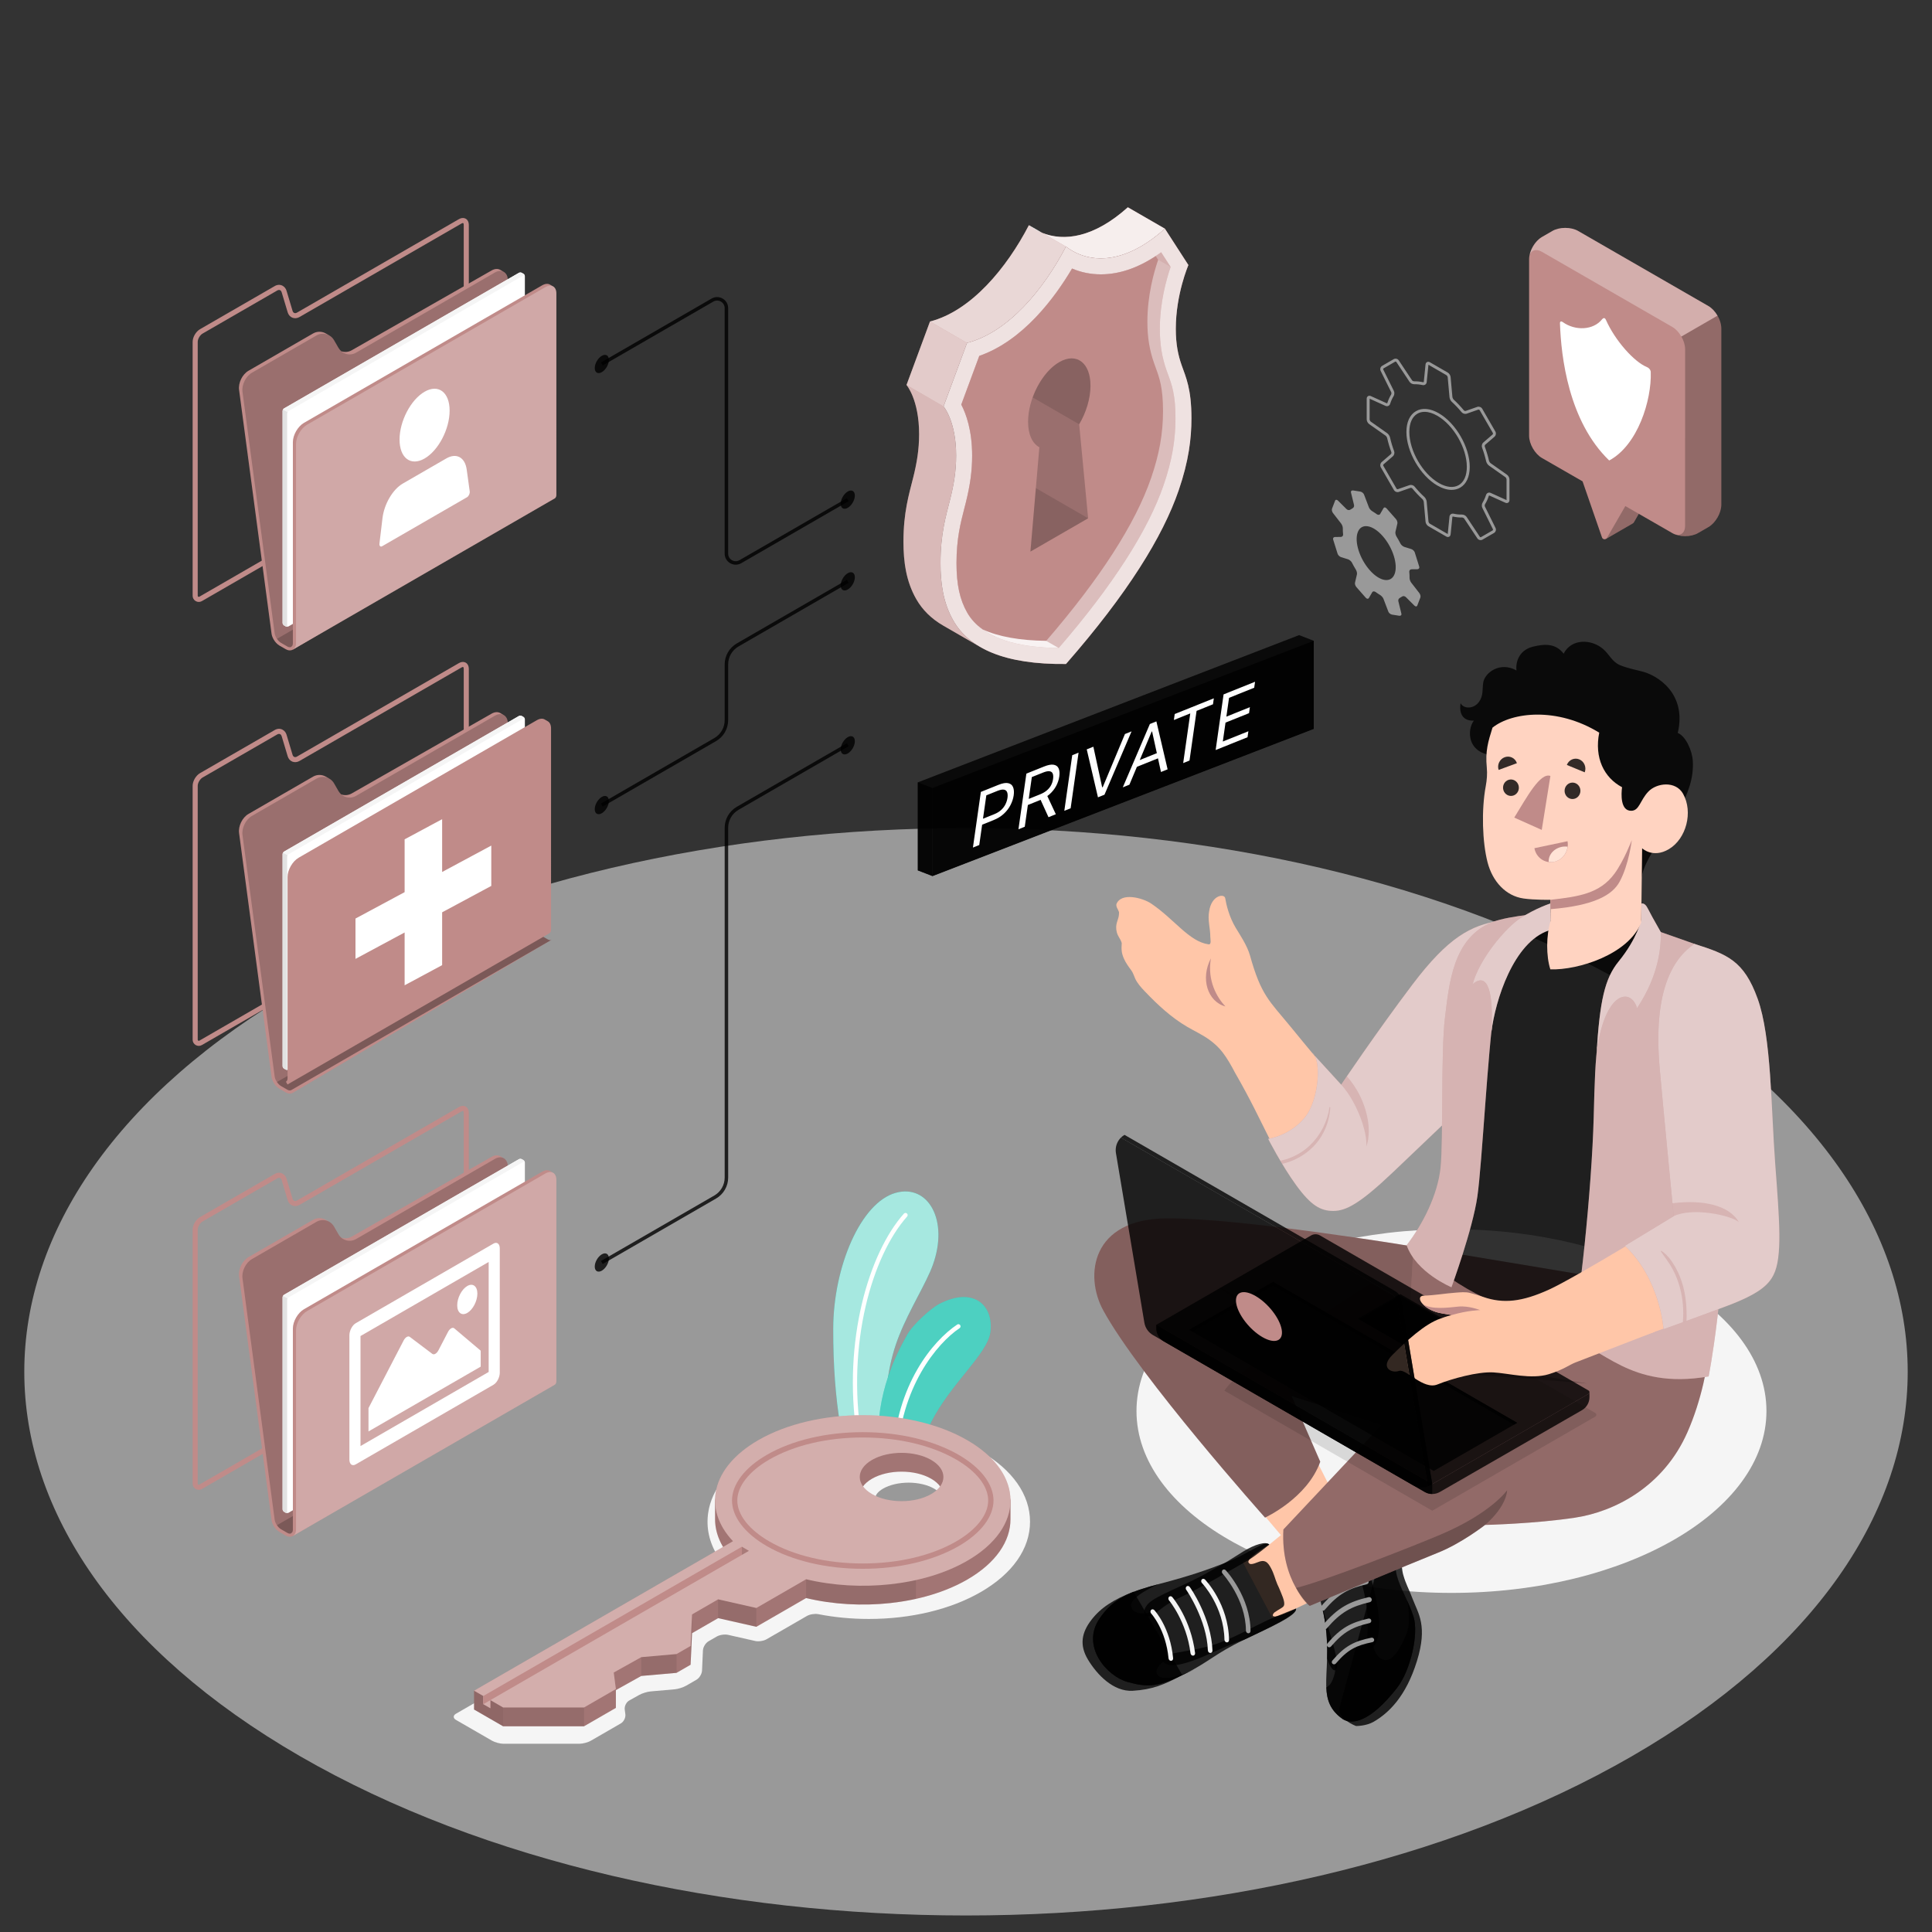<svg width="250" height="250" viewBox="0 0 250 250" fill="none" xmlns="http://www.w3.org/2000/svg">
<rect x="0" y="0" width="250" height="250" fill="#333333" stroke="none"/>
<g clip-path="url(#clip0_25_2355)">
<path d="M38.834 227.256C-8.754 199.78 -8.754 155.235 38.834 127.76C86.422 100.286 163.578 100.286 211.166 127.76C258.754 155.235 258.754 199.781 211.166 227.256C163.578 254.731 86.422 254.731 38.834 227.256Z" fill="#999999"/>
<path d="M63.667 225.246L58.995 222.55C58.617 222.332 58.617 221.978 58.995 221.76L92.59 202.363C92.968 202.145 93.065 201.682 92.838 201.309C91.772 199.557 91.359 197.671 91.64 195.758C92.086 192.716 94.317 189.894 97.922 187.813C101.815 185.566 106.963 184.329 112.417 184.329C117.873 184.329 123.02 185.566 126.911 187.813C131.022 190.186 133.286 193.417 133.286 196.911C133.286 200.405 131.022 203.636 126.911 206.01C123.023 208.255 117.879 209.492 112.427 209.492C110.181 209.492 107.983 209.283 105.876 208.87C105.447 208.786 104.796 208.885 104.418 209.103L99.186 212.123C98.808 212.341 98.156 212.44 97.731 212.344L94.201 211.546C93.775 211.45 93.123 211.549 92.745 211.767L91.68 212.382C91.302 212.601 90.98 213.131 90.96 213.567L90.843 216.172C90.823 216.608 90.501 217.139 90.123 217.357L88.784 218.13C88.406 218.348 87.747 218.556 87.312 218.594L84.192 218.868C83.757 218.906 83.096 219.11 82.715 219.323L81.428 220.041C81.047 220.254 80.784 220.777 80.84 221.21L80.921 221.828C80.977 222.261 80.716 222.789 80.338 223.007L76.458 225.247C76.08 225.466 75.419 225.642 74.983 225.642H65.143C64.706 225.641 64.046 225.465 63.667 225.246ZM117.571 191.854C116.325 191.854 115.123 192.135 114.276 192.624C113.653 192.984 113.282 193.422 113.282 193.796C113.282 194.171 113.653 194.608 114.276 194.968C115.124 195.457 116.324 195.738 117.571 195.738C118.817 195.738 120.018 195.457 120.865 194.968C121.487 194.608 121.859 194.171 121.859 193.796C121.859 193.421 121.487 192.984 120.865 192.624C120.018 192.135 118.817 191.854 117.571 191.854Z" fill="#F5F5F5"/>
<path d="M187.819 206.121C210.33 206.121 228.578 195.585 228.578 182.589C228.578 169.592 210.33 159.057 187.819 159.057C165.309 159.057 147.061 169.592 147.061 182.589C147.061 195.585 165.309 206.121 187.819 206.121Z" fill="#F5F5F5"/>
<path d="M191.173 69.671L189.462 67.098C189.412 67.023 189.272 66.963 189.176 66.96C188.806 66.968 188.414 66.93 188.016 66.843C187.993 66.838 187.972 66.84 187.958 66.85C187.946 66.859 187.938 66.874 187.936 66.895L187.71 69.143C187.696 69.284 187.625 69.397 187.515 69.453C187.405 69.509 187.272 69.501 187.15 69.43L184.835 68.094C184.644 67.984 184.486 67.736 184.466 67.516L184.234 64.942C184.224 64.831 184.138 64.66 184.053 64.583C183.604 64.169 183.166 63.705 182.751 63.204C182.699 63.142 182.58 63.108 182.505 63.133L181.018 63.652C180.783 63.733 180.501 63.629 180.376 63.413L178.675 60.467C178.551 60.251 178.601 59.954 178.79 59.791L179.982 58.764C180.042 58.713 180.072 58.591 180.044 58.515C179.817 57.905 179.635 57.294 179.501 56.697C179.476 56.585 179.371 56.425 179.281 56.362L177.167 54.874C176.986 54.747 176.85 54.484 176.85 54.264V51.593C176.85 51.451 176.91 51.332 177.014 51.264C177.117 51.197 177.251 51.192 177.38 51.25L179.439 52.179C179.459 52.188 179.475 52.188 179.489 52.182C179.504 52.175 179.517 52.158 179.525 52.135C179.648 51.746 179.809 51.389 180.003 51.072C180.056 50.987 180.067 50.836 180.027 50.756L178.654 47.988C178.539 47.758 178.628 47.466 178.85 47.338L180.339 46.478C180.564 46.347 180.856 46.414 181.001 46.633L182.712 49.205C182.762 49.281 182.892 49.337 182.997 49.343C183.368 49.337 183.759 49.374 184.157 49.461C184.18 49.467 184.202 49.464 184.216 49.453C184.228 49.444 184.235 49.43 184.238 49.409L184.464 47.161C184.478 47.02 184.548 46.908 184.658 46.851C184.768 46.795 184.902 46.803 185.025 46.874L187.339 48.209C187.529 48.319 187.688 48.568 187.708 48.788L187.94 51.362C187.95 51.472 188.035 51.643 188.12 51.721C188.571 52.136 189.01 52.6 189.423 53.1C189.475 53.163 189.594 53.197 189.67 53.171L191.156 52.652C191.391 52.57 191.673 52.675 191.798 52.891L193.499 55.838C193.624 56.054 193.574 56.351 193.385 56.514L192.193 57.541C192.133 57.592 192.102 57.714 192.131 57.79C192.357 58.401 192.54 59.013 192.673 59.608C192.699 59.719 192.804 59.88 192.895 59.943L195.008 61.431C195.188 61.558 195.324 61.82 195.324 62.041V64.712C195.324 64.853 195.265 64.973 195.161 65.04C195.057 65.107 194.924 65.113 194.795 65.054L192.736 64.126C192.716 64.118 192.699 64.117 192.686 64.122C192.67 64.13 192.657 64.146 192.65 64.169C192.528 64.556 192.367 64.914 192.172 65.232C192.12 65.317 192.109 65.468 192.149 65.549L193.521 68.317C193.636 68.546 193.548 68.838 193.325 68.966L191.835 69.827C191.76 69.871 191.676 69.892 191.592 69.892C191.427 69.891 191.267 69.812 191.173 69.671ZM192.889 63.781L194.946 64.711V62.04C194.946 61.942 194.87 61.795 194.79 61.739L192.676 60.251C192.51 60.134 192.351 59.892 192.305 59.689C192.175 59.11 191.998 58.516 191.777 57.92C191.693 57.695 191.766 57.408 191.946 57.254L193.138 56.227C193.19 56.183 193.207 56.085 193.173 56.026L191.471 53.08C191.437 53.02 191.345 52.986 191.28 53.008L189.795 53.527C189.572 53.605 189.286 53.526 189.133 53.341C188.729 52.854 188.303 52.402 187.865 51.999C187.712 51.857 187.582 51.598 187.564 51.396L187.333 48.821C187.324 48.724 187.235 48.584 187.15 48.535L184.84 47.198L184.614 49.446C184.601 49.575 184.539 49.686 184.439 49.758C184.338 49.831 184.205 49.858 184.077 49.829C183.709 49.748 183.348 49.71 183.009 49.72C182.766 49.723 182.521 49.597 182.398 49.413L180.688 46.841C180.655 46.79 180.582 46.774 180.529 46.803L179.04 47.664C178.988 47.693 178.966 47.766 178.993 47.819L180.366 50.587C180.463 50.784 180.447 51.071 180.326 51.269C180.148 51.56 180 51.889 179.886 52.248C179.847 52.373 179.759 52.475 179.645 52.526C179.532 52.577 179.404 52.575 179.286 52.522L177.23 51.592V54.264C177.23 54.362 177.305 54.508 177.385 54.564L179.499 56.052C179.666 56.169 179.826 56.411 179.871 56.613C180.001 57.193 180.179 57.789 180.4 58.382C180.483 58.608 180.41 58.894 180.23 59.049L179.038 60.076C178.985 60.121 178.969 60.218 179.003 60.277L180.705 63.223C180.74 63.282 180.832 63.316 180.896 63.294L182.382 62.776C182.604 62.698 182.891 62.777 183.044 62.962C183.448 63.45 183.874 63.901 184.311 64.303C184.464 64.445 184.593 64.704 184.612 64.907L184.844 67.481C184.852 67.579 184.941 67.718 185.026 67.767L187.337 69.105L187.562 66.856C187.575 66.728 187.638 66.616 187.738 66.544C187.839 66.471 187.971 66.444 188.1 66.473C188.468 66.554 188.828 66.594 189.168 66.582C189.401 66.576 189.656 66.705 189.778 66.888L191.49 69.462C191.523 69.511 191.597 69.527 191.648 69.499L193.137 68.638C193.188 68.609 193.211 68.537 193.184 68.483L191.811 65.716C191.713 65.518 191.73 65.232 191.85 65.034C192.029 64.742 192.178 64.412 192.29 64.054C192.33 63.929 192.419 63.827 192.533 63.776C192.588 63.752 192.646 63.739 192.705 63.739C192.766 63.739 192.828 63.754 192.889 63.781ZM185.992 62.828C183.785 61.554 181.989 58.444 181.989 55.895C181.989 54.619 182.429 53.663 183.229 53.201C184.028 52.74 185.076 52.837 186.181 53.475C188.389 54.749 190.184 57.86 190.184 60.409C190.184 61.685 189.745 62.641 188.945 63.103C188.613 63.294 188.237 63.389 187.833 63.389C187.265 63.389 186.638 63.201 185.992 62.828ZM183.417 53.528C182.74 53.919 182.367 54.759 182.367 55.895C182.367 58.324 184.078 61.287 186.181 62.502C187.164 63.069 188.078 63.167 188.757 62.775C189.434 62.384 189.807 61.544 189.807 60.408C189.807 57.979 188.096 55.016 185.992 53.801C185.406 53.462 184.844 53.292 184.342 53.292C184.003 53.292 183.69 53.37 183.417 53.528Z" fill="#999999"/>
<path d="M172.49 66.391L173.545 67.749C173.672 67.913 173.763 68.184 173.76 68.357C173.756 68.613 173.768 68.879 173.797 69.153C173.815 69.331 173.683 69.478 173.493 69.48L172.751 69.487C172.561 69.489 172.452 69.636 172.509 69.817L173.088 71.662C173.144 71.842 173.35 72.038 173.547 72.098L174.422 72.368C174.619 72.429 174.847 72.623 174.936 72.799C175.095 73.113 175.269 73.424 175.456 73.727C175.562 73.899 175.623 74.168 175.586 74.33L175.337 75.395C175.299 75.557 175.381 75.816 175.519 75.973L176.733 77.353C176.872 77.511 177.05 77.525 177.131 77.385L177.568 76.632C177.649 76.493 177.848 76.49 178.02 76.617C178.199 76.748 178.377 76.865 178.552 76.969C178.736 77.077 178.946 77.297 179.015 77.477L179.653 79.15C179.721 79.33 179.937 79.501 180.134 79.532L181.063 79.678C181.26 79.709 181.384 79.588 181.34 79.408L180.944 77.79C180.9 77.61 181.005 77.428 181.159 77.355C181.253 77.31 181.344 77.256 181.429 77.194C181.563 77.097 181.774 77.122 181.924 77.271L183.019 78.363C183.169 78.512 183.338 78.51 183.396 78.357L183.792 77.325C183.851 77.173 183.795 76.916 183.667 76.753L182.612 75.394C182.485 75.231 182.393 74.96 182.396 74.786C182.401 74.531 182.388 74.264 182.36 73.99C182.341 73.813 182.474 73.666 182.664 73.664L183.406 73.657C183.596 73.655 183.705 73.507 183.648 73.327L183.069 71.481C183.013 71.301 182.807 71.106 182.61 71.045L181.735 70.775C181.538 70.714 181.31 70.52 181.221 70.344C181.062 70.03 180.888 69.719 180.701 69.416C180.594 69.244 180.534 68.975 180.571 68.813L180.82 67.748C180.858 67.586 180.776 67.327 180.638 67.17L179.423 65.79C179.285 65.632 179.107 65.618 179.026 65.758L178.589 66.511C178.508 66.65 178.309 66.653 178.137 66.526C177.958 66.395 177.78 66.278 177.605 66.174C177.421 66.066 177.211 65.846 177.142 65.666L176.504 63.993C176.436 63.813 176.22 63.642 176.023 63.611L175.094 63.465C174.897 63.434 174.773 63.555 174.817 63.735L175.213 65.354C175.257 65.534 175.152 65.716 174.998 65.789C174.904 65.834 174.813 65.887 174.728 65.949C174.594 66.046 174.383 66.021 174.233 65.872L173.138 64.781C172.988 64.631 172.819 64.634 172.761 64.786L172.365 65.818C172.307 65.971 172.362 66.227 172.49 66.391ZM175.696 68.863C176.162 67.648 177.606 67.876 178.922 69.372C180.238 70.867 180.927 73.065 180.461 74.28C179.995 75.495 178.551 75.267 177.235 73.771C175.919 72.275 175.23 70.078 175.696 68.863Z" fill="#999999"/>
<path d="M115.899 154.354C111.379 155.614 107.839 163.904 107.819 171.929C107.809 176.684 108.124 180.804 108.729 184.439L110.864 185.674L111.479 186.029L113.624 187.264L114.944 188.029C114.449 184.119 114.499 180.889 114.924 178.134V178.129C115.229 176.124 115.729 174.374 116.359 172.794C117.699 169.414 119.859 166.029 120.699 163.704C122.804 157.909 120.109 153.179 115.899 154.354Z" fill="#01BCA7"/>
<g opacity="0.65">
<path d="M115.899 154.354C111.379 155.614 107.839 163.904 107.819 171.929C107.809 176.684 108.124 180.804 108.729 184.439L110.864 185.674L111.479 186.029L113.624 187.264L114.944 188.029C114.449 184.119 114.499 180.889 114.924 178.134V178.129C115.229 176.124 115.729 174.374 116.359 172.794C117.699 169.414 119.859 166.029 120.699 163.704C122.804 157.909 120.109 153.179 115.899 154.354Z" fill="white"/>
</g>
<path d="M117.379 157.42C112.869 162.485 109.524 173.895 111.479 186.03L110.864 185.675C109.034 173.525 112.429 162.13 116.964 157.045C117.069 156.93 117.244 156.92 117.359 157.025C117.474 157.125 117.484 157.304 117.379 157.42Z" fill="white"/>
<path d="M121.519 168.739C120.514 169.259 118.154 171.354 117.394 172.704C116.519 174.259 115.624 176.049 114.924 178.129V178.134C114.059 180.699 113.494 183.704 113.624 187.264L114.944 188.029L115.559 188.384L116.119 188.704L118.314 189.969C118.719 188.169 119.419 186.144 120.464 184.069C123.044 178.964 127.799 175.209 128.159 172.354C128.589 168.92 125.989 166.42 121.519 168.739Z" fill="#01BCA7"/>
<path opacity="0.3" d="M121.519 168.739C120.514 169.259 118.154 171.354 117.394 172.704C116.519 174.259 115.624 176.049 114.924 178.129V178.134C114.059 180.699 113.494 183.704 113.624 187.264L114.944 188.029L115.559 188.384L116.119 188.704L118.314 189.969C118.719 188.169 119.419 186.144 120.464 184.069C123.044 178.964 127.799 175.209 128.159 172.354C128.589 168.92 125.989 166.42 121.519 168.739Z" fill="white"/>
<path d="M124.169 171.864C121.294 173.779 116.469 179.524 116.119 188.704L115.559 188.384C115.969 179.199 120.714 173.494 123.859 171.399C123.994 171.309 124.159 171.349 124.249 171.474C124.334 171.604 124.299 171.78 124.169 171.864Z" fill="white"/>
<path d="M25.725 192.785C25.587 192.785 25.451 192.749 25.326 192.677C25.076 192.533 24.927 192.275 24.927 191.986V159.138C24.927 158.838 25.025 158.505 25.201 158.2C25.378 157.898 25.616 157.647 25.875 157.495L35.55 151.911C35.89 151.714 36.266 151.7 36.578 151.878C36.824 152.018 36.995 152.241 37.077 152.514L37.858 155.121C37.899 155.255 37.978 155.352 38.081 155.393C38.182 155.433 38.305 155.417 38.426 155.347L59.383 143.252C59.667 143.086 59.957 143.054 60.197 143.16L60.298 143.215C60.532 143.363 60.666 143.645 60.666 143.988V171.634C60.666 172.25 60.248 172.972 59.715 173.279L26.123 192.677C25.998 192.749 25.861 192.785 25.725 192.785ZM36.102 152.413C36.03 152.413 35.955 152.436 35.879 152.48L26.206 158.062C26.049 158.156 25.889 158.327 25.77 158.53C25.652 158.733 25.585 158.955 25.585 159.138V191.986C25.585 192.056 25.63 192.092 25.655 192.107C25.681 192.123 25.734 192.141 25.794 192.107L59.387 172.709C59.718 172.518 60.008 172.016 60.008 171.633V143.987C60.008 143.856 59.972 143.792 59.95 143.773L59.908 143.75C59.898 143.749 59.822 143.756 59.712 143.82L38.754 155.915C38.46 156.085 38.127 156.115 37.838 156.003C37.545 155.887 37.328 155.64 37.227 155.309L36.446 152.702C36.413 152.59 36.349 152.503 36.267 152.455C36.214 152.427 36.16 152.413 36.102 152.413Z" fill="#C08B89"/>
<path d="M70.867 178.902L70.612 178.755C70.612 178.755 70.514 178.698 70.315 178.583L70.056 178.434C69.66 178.204 69.29 177.652 69.23 177.198L65.709 150.768C65.651 150.341 65.457 150.035 65.186 149.878C65.093 149.824 64.831 149.672 64.737 149.618C64.431 149.443 64.027 149.455 63.608 149.697L45.52 160.016C45.087 160.266 44.59 160.297 44.153 160.147C44.019 160.03 43.901 159.891 43.806 159.728L43.219 158.711C43.069 158.451 42.858 158.247 42.615 158.107C42.522 158.053 42.257 157.9 42.163 157.847C41.668 157.562 41.039 157.541 40.508 157.847L32.153 162.672C31.36 163.13 30.814 164.237 30.936 165.145L35.139 196.702C35.19 197.119 35.533 197.861 36.167 198.238L36.977 198.705C37.096 198.775 37.278 198.851 37.478 198.857C37.684 198.863 37.828 198.792 37.892 198.756L71.376 178.952C71.246 179.028 71.066 179.017 70.867 178.902Z" fill="#C08B89"/>
<path opacity="0.25" d="M70.867 178.902L70.058 178.435C69.662 178.206 69.29 177.653 69.231 177.198L65.709 150.768C65.588 149.86 64.847 149.495 64.053 149.953L46.072 160.335C45.279 160.793 44.264 160.521 43.806 159.728L43.219 158.711C42.761 157.918 41.746 157.646 40.953 158.104L32.597 162.929C31.803 163.387 31.259 164.494 31.38 165.402L35.542 196.648C35.603 197.102 35.974 197.656 36.37 197.885L37.179 198.352C37.377 198.467 37.557 198.478 37.687 198.403L71.375 178.953C71.246 179.028 71.066 179.017 70.867 178.902Z" fill="black" fill-opacity="0.8"/>
<path opacity="0.25" d="M36.37 197.884L37.18 198.351C37.378 198.466 37.557 198.477 37.688 198.402L71.376 178.952C71.246 179.027 71.066 179.017 70.867 178.902L70.058 178.435C69.863 178.322 69.675 178.131 69.527 177.912L35.84 197.361C35.989 197.58 36.176 197.771 36.37 197.884Z" fill="black" fill-opacity="0.8"/>
<path d="M36.567 167.869V195.3C36.567 195.42 36.651 195.565 36.755 195.625L36.966 195.747C37.069 195.807 37.237 195.807 37.341 195.747L67.731 178.201C67.835 178.141 67.919 177.996 67.919 177.876V150.446C67.919 150.326 67.835 150.181 67.731 150.121L67.519 149.998C67.416 149.938 67.248 149.938 67.144 149.998L36.754 167.544C36.651 167.604 36.567 167.75 36.567 167.869Z" fill="white"/>
<path d="M67.915 150.397C67.912 150.374 67.905 150.351 67.897 150.328C67.892 150.317 67.886 150.305 67.882 150.294C67.865 150.26 67.845 150.227 67.821 150.198C67.805 150.179 67.788 150.162 67.77 150.147C67.757 150.138 67.745 150.129 67.731 150.121L67.521 149.999C67.416 149.94 67.249 149.939 67.145 149.999L36.755 167.545C36.703 167.576 36.655 167.626 36.623 167.685L37.209 168.024C37.243 167.966 37.29 167.914 37.341 167.884L67.731 150.338C67.82 150.287 67.895 150.314 67.915 150.397Z" fill="#F5F5F5"/>
<path d="M37.288 195.77C37.211 195.788 37.154 195.738 37.153 195.639V168.208C37.154 168.148 37.173 168.081 37.208 168.023L36.622 167.684C36.587 167.743 36.566 167.81 36.567 167.869V195.3C36.566 195.419 36.65 195.566 36.754 195.624L36.965 195.747C37.055 195.798 37.188 195.806 37.288 195.77Z" fill="#F5F5F5"/>
<g opacity="0.1">
<path d="M37.288 195.77C37.211 195.788 37.154 195.738 37.153 195.639V168.208C37.154 168.148 37.173 168.081 37.208 168.023L36.622 167.684C36.587 167.743 36.566 167.81 36.567 167.869V195.3C36.566 195.419 36.65 195.566 36.754 195.624L36.965 195.747C37.055 195.798 37.188 195.806 37.288 195.77Z" fill="black" fill-opacity="0.8"/>
</g>
<path d="M71.993 152.686C71.993 152.229 71.832 151.908 71.573 151.758C71.504 151.718 71.231 151.559 71.16 151.519C70.901 151.371 70.543 151.393 70.148 151.621L39.334 169.412C38.541 169.87 37.898 170.984 37.898 171.9V197.937C37.898 198.167 37.817 198.328 37.687 198.402L37.889 198.756L71.782 179.188C71.912 179.113 71.992 178.952 71.992 178.724L71.993 152.686Z" fill="#C08B89"/>
<path opacity="0.25" d="M37.891 198.755C38.078 198.647 38.306 198.402 38.306 197.937V172.135C38.306 171.219 38.949 170.105 39.742 169.647L70.556 151.856C71.35 151.398 71.993 151.77 71.993 152.686V178.723C71.993 178.952 71.913 179.113 71.784 179.188L37.891 198.755Z" fill="white"/>
<path d="M62.202 174.78L58.785 171.889C58.568 171.705 58.2 171.91 57.975 172.342L56.736 174.726C56.517 175.148 56.16 175.356 55.939 175.189L53.029 172.992C52.809 172.826 52.45 173.034 52.231 173.456L47.682 182.21V185.226L62.202 176.843L62.202 174.78ZM60.468 169.891C61.188 169.474 61.772 168.357 61.772 167.395C61.772 166.434 61.188 165.991 60.468 166.407C59.747 166.824 59.163 167.941 59.163 168.903C59.163 169.865 59.747 170.307 60.468 169.891ZM63.854 160.922L46.029 171.225C45.578 171.486 45.212 172.187 45.212 172.79V188.873C45.212 189.476 45.578 189.753 46.029 189.492L63.854 179.189C64.305 178.928 64.672 178.227 64.672 177.624V161.542C64.672 160.939 64.305 160.661 63.854 160.922ZM63.234 177.532L46.649 187.119V172.884L63.234 163.297V177.532Z" fill="white"/>
<path d="M25.725 135.339C25.587 135.339 25.451 135.303 25.326 135.231C25.076 135.086 24.927 134.828 24.927 134.54V101.692C24.927 101.392 25.025 101.059 25.201 100.754C25.378 100.451 25.616 100.201 25.875 100.048L35.55 94.465C35.89 94.267 36.266 94.253 36.578 94.431C36.824 94.572 36.995 94.794 37.077 95.067L37.858 97.674C37.899 97.808 37.978 97.906 38.081 97.947C38.182 97.987 38.305 97.971 38.426 97.901L59.383 85.806C59.667 85.64 59.957 85.608 60.197 85.715L60.298 85.769C60.532 85.918 60.666 86.199 60.666 86.543V114.189C60.666 114.804 60.248 115.526 59.715 115.834L26.122 135.23C25.998 135.302 25.861 135.339 25.725 135.339ZM36.102 94.966C36.03 94.966 35.955 94.99 35.879 95.034L26.206 100.616C26.049 100.71 25.889 100.881 25.77 101.084C25.652 101.287 25.585 101.509 25.585 101.692V134.54C25.585 134.61 25.63 134.647 25.655 134.661C25.681 134.677 25.734 134.696 25.794 134.662L59.387 115.264C59.718 115.073 60.008 114.57 60.008 114.188V86.541C60.008 86.41 59.972 86.347 59.95 86.327L59.908 86.304C59.898 86.303 59.822 86.31 59.712 86.374L38.754 98.469C38.46 98.639 38.127 98.669 37.838 98.558C37.545 98.442 37.328 98.195 37.227 97.864L36.446 95.257C36.413 95.145 36.349 95.057 36.267 95.01C36.214 94.981 36.16 94.966 36.102 94.966Z" fill="#C08B89"/>
<path d="M70.867 121.554L70.612 121.407C70.612 121.407 70.514 121.35 70.315 121.235L70.056 121.086C69.66 120.856 69.29 120.304 69.23 119.85L65.709 93.421C65.651 92.993 65.457 92.688 65.186 92.53C65.093 92.476 64.831 92.325 64.737 92.27C64.431 92.095 64.027 92.108 63.608 92.349L45.52 102.668C45.087 102.918 44.59 102.949 44.153 102.799C44.019 102.682 43.901 102.543 43.806 102.38L43.219 101.363C43.069 101.103 42.858 100.899 42.615 100.759C42.522 100.705 42.257 100.552 42.163 100.499C41.668 100.214 41.039 100.193 40.508 100.499L32.153 105.324C31.36 105.782 30.814 106.889 30.936 107.797L35.139 139.354C35.19 139.771 35.533 140.513 36.167 140.89L36.977 141.357C37.096 141.427 37.278 141.503 37.478 141.509C37.684 141.515 37.828 141.444 37.892 141.408L71.376 121.604C71.246 121.68 71.066 121.669 70.867 121.554Z" fill="#C08B89"/>
<path opacity="0.25" d="M70.867 121.554L70.058 121.087C69.662 120.858 69.29 120.305 69.231 119.851L65.709 93.421C65.588 92.513 64.847 92.148 64.053 92.606L46.072 102.987C45.279 103.445 44.265 103.173 43.807 102.38L43.219 101.363C42.761 100.57 41.747 100.298 40.953 100.756L32.597 105.581C31.804 106.039 31.259 107.146 31.38 108.054L35.543 139.3C35.603 139.754 35.974 140.308 36.37 140.537L37.18 141.004C37.378 141.119 37.557 141.13 37.688 141.055L71.376 121.605C71.246 121.68 71.066 121.669 70.867 121.554Z" fill="black" fill-opacity="0.8"/>
<path opacity="0.25" d="M36.37 140.536L37.18 141.004C37.378 141.118 37.557 141.129 37.688 141.054L71.376 121.604C71.246 121.68 71.066 121.669 70.867 121.554L70.058 121.087C69.863 120.975 69.675 120.783 69.527 120.564L35.84 140.013C35.989 140.232 36.176 140.424 36.37 140.536Z" fill="black" fill-opacity="0.8"/>
<path d="M36.567 110.522V137.953C36.567 138.072 36.651 138.218 36.755 138.278L36.966 138.4C37.07 138.46 37.238 138.46 37.341 138.4L67.732 120.854C67.835 120.794 67.919 120.648 67.919 120.529V93.099C67.919 92.979 67.835 92.834 67.732 92.773L67.52 92.651C67.416 92.591 67.248 92.591 67.144 92.651L36.754 110.197C36.651 110.257 36.567 110.402 36.567 110.522Z" fill="white"/>
<path d="M67.915 93.049C67.912 93.026 67.905 93.004 67.897 92.98C67.892 92.969 67.886 92.957 67.882 92.947C67.865 92.912 67.845 92.879 67.821 92.85C67.805 92.831 67.788 92.813 67.77 92.799C67.757 92.79 67.745 92.781 67.731 92.773L67.521 92.651C67.416 92.591 67.249 92.591 67.145 92.651L36.755 110.197C36.703 110.228 36.655 110.278 36.623 110.337L37.209 110.676C37.243 110.618 37.29 110.566 37.341 110.536L67.731 92.99C67.82 92.938 67.895 92.966 67.915 93.049Z" fill="#F5F5F5"/>
<path d="M37.288 138.422C37.211 138.44 37.154 138.39 37.153 138.292V110.861C37.154 110.801 37.173 110.734 37.208 110.676L36.622 110.337C36.587 110.395 36.566 110.462 36.567 110.522V137.953C36.566 138.072 36.65 138.218 36.754 138.277L36.965 138.4C37.055 138.45 37.188 138.459 37.288 138.422Z" fill="#F5F5F5"/>
<g opacity="0.1">
<path d="M37.288 138.422C37.211 138.44 37.154 138.39 37.153 138.292V110.861C37.154 110.801 37.173 110.734 37.208 110.676L36.622 110.337C36.587 110.395 36.566 110.462 36.567 110.522V137.953C36.566 138.072 36.65 138.218 36.754 138.277L36.965 138.4C37.055 138.45 37.188 138.459 37.288 138.422Z" fill="black" fill-opacity="0.8"/>
</g>
<path d="M71.306 94.261C71.306 93.804 71.145 93.483 70.887 93.333C70.818 93.293 70.544 93.134 70.474 93.094C70.215 92.946 69.857 92.968 69.462 93.196L38.648 110.987C37.854 111.445 37.211 112.559 37.211 113.475V139.512C37.211 139.741 37.13 139.903 37 139.977L37.203 140.331L71.096 120.763C71.225 120.688 71.305 120.527 71.305 120.299L71.306 94.261Z" fill="#C08B89"/>
<path d="M25.725 77.891C25.587 77.891 25.451 77.856 25.326 77.784C25.076 77.639 24.927 77.381 24.927 77.093V44.245C24.927 43.944 25.025 43.611 25.201 43.306C25.378 43.004 25.616 42.754 25.875 42.601L35.55 37.017C35.89 36.82 36.266 36.806 36.578 36.984C36.824 37.124 36.995 37.347 37.077 37.62L37.858 40.227C37.899 40.361 37.978 40.458 38.081 40.498C38.182 40.539 38.305 40.523 38.426 40.453L59.383 28.358C59.667 28.192 59.957 28.16 60.197 28.267L60.298 28.322C60.532 28.47 60.666 28.751 60.666 29.095V56.74C60.666 57.356 60.248 58.078 59.715 58.386L26.123 77.784C25.998 77.856 25.861 77.891 25.725 77.891ZM36.102 37.52C36.03 37.52 35.955 37.543 35.879 37.587L26.206 43.169C26.049 43.263 25.888 43.434 25.77 43.637C25.652 43.84 25.585 44.062 25.585 44.245V77.093C25.585 77.162 25.629 77.199 25.654 77.213C25.681 77.23 25.733 77.248 25.794 77.214L59.386 57.816C59.717 57.625 60.007 57.123 60.007 56.74V29.095C60.007 28.963 59.972 28.9 59.95 28.881L59.907 28.858C59.898 28.857 59.822 28.863 59.712 28.927L38.754 41.023C38.459 41.193 38.127 41.223 37.837 41.111C37.544 40.995 37.327 40.748 37.227 40.417L36.445 37.81C36.412 37.699 36.348 37.611 36.267 37.563C36.214 37.534 36.16 37.52 36.102 37.52Z" fill="#C08B89"/>
<path d="M70.867 64.207L70.612 64.059C70.612 64.059 70.514 64.002 70.315 63.888L70.056 63.738C69.66 63.508 69.29 62.956 69.23 62.502L65.709 36.072C65.651 35.645 65.457 35.34 65.186 35.182C65.093 35.128 64.831 34.977 64.737 34.922C64.431 34.747 64.027 34.76 63.608 35.001L45.52 45.321C45.087 45.57 44.59 45.602 44.153 45.452C44.019 45.334 43.901 45.195 43.806 45.032L43.219 44.016C43.069 43.755 42.858 43.551 42.615 43.411C42.522 43.357 42.257 43.205 42.163 43.151C41.668 42.867 41.039 42.846 40.508 43.151L32.153 47.976C31.36 48.434 30.814 49.541 30.936 50.45L35.139 82.006C35.19 82.423 35.533 83.165 36.167 83.542L36.977 84.009C37.096 84.079 37.278 84.156 37.478 84.161C37.684 84.167 37.828 84.096 37.892 84.06L71.376 64.257C71.246 64.332 71.066 64.322 70.867 64.207Z" fill="#C08B89"/>
<path opacity="0.25" d="M70.867 64.207L70.058 63.739C69.662 63.511 69.29 62.956 69.231 62.502L65.709 36.072C65.588 35.164 64.847 34.8 64.053 35.258L46.072 45.639C45.279 46.097 44.264 45.825 43.806 45.032L43.219 44.016C42.761 43.222 41.746 42.95 40.953 43.408L32.597 48.233C31.803 48.691 31.259 49.798 31.38 50.706L35.542 81.953C35.603 82.406 35.974 82.96 36.37 83.189L37.179 83.656C37.377 83.77 37.557 83.781 37.687 83.707L71.375 64.257C71.246 64.332 71.066 64.322 70.867 64.207Z" fill="black" fill-opacity="0.8"/>
<path opacity="0.25" d="M36.37 83.189L37.18 83.656C37.378 83.77 37.557 83.781 37.688 83.706L71.376 64.256C71.246 64.332 71.066 64.321 70.867 64.206L70.058 63.739C69.863 63.627 69.675 63.435 69.527 63.216L35.84 82.665C35.989 82.884 36.176 83.076 36.37 83.189Z" fill="black" fill-opacity="0.8"/>
<path d="M36.567 53.174V80.605C36.567 80.725 36.651 80.87 36.755 80.93L36.966 81.052C37.069 81.112 37.237 81.112 37.341 81.052L67.731 63.506C67.835 63.446 67.919 63.301 67.919 63.181V35.751C67.919 35.631 67.835 35.486 67.731 35.426L67.519 35.303C67.416 35.243 67.248 35.243 67.144 35.303L36.754 52.849C36.651 52.909 36.567 53.054 36.567 53.174Z" fill="white"/>
<path d="M67.915 35.702C67.912 35.679 67.905 35.656 67.897 35.633C67.892 35.622 67.886 35.61 67.882 35.599C67.865 35.565 67.845 35.532 67.821 35.502C67.805 35.483 67.788 35.467 67.77 35.452C67.757 35.443 67.745 35.434 67.731 35.426L67.521 35.304C67.416 35.245 67.249 35.244 67.145 35.304L36.755 52.85C36.703 52.88 36.655 52.931 36.623 52.99L37.209 53.329C37.243 53.27 37.29 53.218 37.341 53.189L67.731 35.643C67.82 35.591 67.895 35.618 67.915 35.702Z" fill="#F5F5F5"/>
<path d="M37.288 81.075C37.211 81.093 37.154 81.043 37.153 80.944V53.513C37.154 53.453 37.173 53.386 37.208 53.328L36.622 52.989C36.587 53.048 36.566 53.115 36.567 53.174V80.605C36.566 80.724 36.65 80.871 36.754 80.929L36.965 81.052C37.055 81.103 37.188 81.111 37.288 81.075Z" fill="#F5F5F5"/>
<g opacity="0.1">
<path d="M37.288 81.075C37.211 81.093 37.154 81.043 37.153 80.944V53.513C37.154 53.453 37.173 53.386 37.208 53.328L36.622 52.989C36.587 53.048 36.566 53.115 36.567 53.174V80.605C36.566 80.724 36.65 80.871 36.754 80.929L36.965 81.052C37.055 81.103 37.188 81.111 37.288 81.075Z" fill="black" fill-opacity="0.8"/>
</g>
<path d="M71.993 37.99C71.993 37.533 71.832 37.213 71.573 37.062C71.504 37.023 71.231 36.864 71.16 36.824C70.901 36.675 70.543 36.697 70.148 36.925L39.334 54.717C38.541 55.175 37.898 56.288 37.898 57.205V83.242C37.898 83.472 37.817 83.632 37.687 83.707L37.889 84.061L71.782 64.493C71.912 64.418 71.992 64.257 71.992 64.028L71.993 37.99Z" fill="#C08B89"/>
<path opacity="0.25" d="M37.891 84.06C38.078 83.951 38.306 83.706 38.306 83.241V57.44C38.306 56.524 38.949 55.41 39.742 54.952L70.556 37.161C71.35 36.703 71.993 37.074 71.993 37.99V64.028C71.993 64.256 71.913 64.417 71.784 64.492L37.891 84.06Z" fill="white"/>
<path d="M54.941 59.33C56.731 58.297 58.181 55.525 58.181 53.139C58.181 50.753 56.731 49.657 54.941 50.69C53.152 51.722 51.702 54.494 51.702 56.88C51.702 59.266 53.153 60.362 54.941 59.33ZM60.392 60.763C60.173 59.176 59.059 58.566 57.757 59.319L52.127 62.569C50.824 63.322 49.711 65.218 49.492 67.057L49.101 70.333C49.064 70.641 49.23 70.808 49.449 70.682L60.435 64.339C60.654 64.213 60.82 63.855 60.783 63.589L60.392 60.763Z" fill="white"/>
<path d="M95.201 73.072C94.956 73.072 94.71 73.007 94.487 72.878C94.04 72.62 93.772 72.158 93.772 71.642V39.87C93.772 39.517 93.59 39.2 93.284 39.024C92.978 38.847 92.613 38.847 92.307 39.024L77.988 47.294L77.763 46.903L92.082 38.633C92.528 38.375 93.062 38.375 93.509 38.633C93.956 38.891 94.224 39.354 94.224 39.87V71.642C94.224 71.995 94.406 72.311 94.712 72.488C95.019 72.665 95.384 72.665 95.689 72.488L109.589 64.46L109.814 64.85L95.915 72.879C95.692 73.007 95.447 73.072 95.201 73.072Z" fill="black" fill-opacity="0.8"/>
<path d="M77.876 46.042C78.381 45.75 78.791 45.987 78.791 46.571C78.791 47.155 78.381 47.864 77.876 48.156C77.37 48.448 76.96 48.212 76.96 47.628C76.96 47.044 77.37 46.334 77.876 46.042Z" fill="black" fill-opacity="0.8"/>
<path d="M109.702 63.597C110.208 63.305 110.618 63.542 110.618 64.126C110.618 64.71 110.208 65.419 109.702 65.711C109.197 66.003 108.786 65.767 108.786 65.183C108.786 64.599 109.196 63.889 109.702 63.597Z" fill="black" fill-opacity="0.8"/>
<path d="M77.875 103.119C78.38 102.827 78.79 103.064 78.79 103.648C78.79 104.232 78.38 104.941 77.875 105.233C77.37 105.525 76.96 105.289 76.96 104.705C76.96 104.121 77.37 103.411 77.875 103.119Z" fill="black" fill-opacity="0.8"/>
<path d="M109.702 74.168C110.208 73.876 110.618 74.112 110.618 74.696C110.618 75.28 110.208 75.99 109.702 76.281C109.197 76.573 108.786 76.337 108.786 75.753C108.786 75.169 109.196 74.46 109.702 74.168Z" fill="black" fill-opacity="0.8"/>
<path d="M77.987 104.372L77.762 103.982L92.436 95.506C93.261 95.03 93.773 94.143 93.773 93.191V85.969C93.773 84.856 94.371 83.819 95.335 83.263L109.589 75.03L109.814 75.421L95.561 83.653C94.736 84.129 94.224 85.016 94.224 85.969V93.192C94.224 94.304 93.626 95.341 92.662 95.897L77.987 104.372Z" fill="black" fill-opacity="0.8"/>
<path d="M77.876 162.31C78.381 162.018 78.791 162.255 78.791 162.839C78.791 163.422 78.381 164.132 77.876 164.424C77.37 164.716 76.96 164.48 76.96 163.896C76.96 163.312 77.37 162.602 77.876 162.31Z" fill="black" fill-opacity="0.8"/>
<path d="M109.702 95.384C110.208 95.092 110.618 95.328 110.618 95.912C110.618 96.496 110.208 97.206 109.702 97.498C109.197 97.79 108.786 97.553 108.786 96.969C108.786 96.385 109.196 95.676 109.702 95.384Z" fill="black" fill-opacity="0.8"/>
<path d="M77.989 163.562L77.763 163.172L92.437 154.697C93.261 154.221 93.773 153.334 93.773 152.382V107.108C93.773 105.995 94.372 104.959 95.335 104.402L109.589 96.169L109.814 96.559L95.561 104.793C94.737 105.269 94.225 106.156 94.225 107.108V152.382C94.225 153.494 93.626 154.531 92.662 155.087L77.989 163.562Z" fill="black" fill-opacity="0.8"/>
<path d="M168.103 82.183L118.766 101.235L118.766 112.629L120.663 113.362L170 94.31V82.916L168.103 82.183Z" fill="black" fill-opacity="0.8"/>
<path d="M120.663 101.969L170 82.916V94.31L120.663 113.363V101.969Z" fill="black" fill-opacity="0.8"/>
<path d="M118.766 101.235L120.663 101.968V113.362L118.766 112.629L118.766 101.235Z" fill="black" fill-opacity="0.8"/>
<path d="M125.897 109.673L126.923 102.473L129.203 101.557C129.733 101.344 130.151 101.272 130.458 101.341C130.767 101.407 130.979 101.579 131.092 101.859C131.206 102.138 131.232 102.49 131.172 102.914C131.111 103.338 130.975 103.756 130.763 104.168C130.553 104.58 130.266 104.956 129.9 105.297C129.535 105.636 129.09 105.911 128.565 106.122L126.931 106.779L127.041 106.005L128.649 105.359C129.011 105.214 129.312 105.03 129.551 104.808C129.789 104.586 129.974 104.342 130.106 104.075C130.239 103.804 130.327 103.525 130.368 103.237C130.409 102.949 130.395 102.711 130.327 102.524C130.26 102.337 130.125 102.223 129.922 102.183C129.718 102.141 129.433 102.194 129.067 102.341L127.63 102.918L126.714 109.345L125.897 109.673ZM131.787 107.307L132.813 100.107L135.093 99.191C135.62 98.979 136.04 98.901 136.35 98.957C136.662 99.011 136.875 99.172 136.99 99.439C137.105 99.707 137.132 100.053 137.072 100.477C137.012 100.901 136.877 101.31 136.667 101.704C136.458 102.097 136.172 102.455 135.809 102.778C135.447 103.098 135.004 103.363 134.481 103.573L132.636 104.314L132.748 103.527L134.567 102.796C134.927 102.651 135.225 102.478 135.461 102.278C135.699 102.076 135.882 101.852 136.01 101.606C136.141 101.357 136.227 101.088 136.268 100.8C136.309 100.512 136.294 100.28 136.224 100.105C136.154 99.93 136.016 99.829 135.811 99.8C135.606 99.77 135.321 99.828 134.957 99.975L133.52 100.552L132.604 106.978L131.787 107.307ZM135.424 102.796L136.624 105.363L135.675 105.745L134.502 103.167L135.424 102.796ZM139.566 97.394L138.539 104.594L137.722 104.922L138.748 97.722L139.566 97.394ZM141.481 96.624L142.62 101.88L142.699 101.849L145.567 94.983L146.424 94.639L142.919 102.834L142.076 103.173L140.624 96.969L141.481 96.624ZM146.145 101.538L145.289 101.882L148.793 93.687L149.636 93.348L151.088 99.552L150.231 99.896L149.079 94.646L149.026 94.667L146.145 101.538ZM146.863 98.598L150.316 97.211L150.206 97.984L146.752 99.372L146.863 98.598ZM151.898 93.168L152.008 92.395L157.069 90.362L156.959 91.135L154.837 91.987L153.921 98.414L153.104 98.742L154.02 92.316L151.898 93.168ZM157.304 97.055L158.331 89.855L162.403 88.219L162.293 88.992L159.038 90.3L158.691 92.733L161.735 91.509L161.625 92.283L158.581 93.506L158.232 95.953L161.54 94.624L161.43 95.397L157.304 97.055Z" fill="white"/>
<path d="M150.739 29.593C145.413 34.376 140.813 34.125 137.937 31.911C135.064 37.447 130.464 43.006 125.138 44.373L122.097 52.587C122.097 52.587 123.727 54.465 123.727 58.959C123.727 60.984 123.417 62.765 122.974 64.533C122.419 66.751 121.705 69.045 121.705 72.874C121.705 75.473 122.047 77.997 123.361 80.294C124.12 81.622 125.215 82.747 126.692 83.63C125.709 83.063 122.815 81.392 122.068 80.961C120.503 80.061 119.352 78.903 118.564 77.524C117.25 75.224 116.907 72.703 116.907 70.105C116.907 66.275 117.622 63.981 118.177 61.761C118.62 59.995 118.933 58.215 118.933 56.189C118.933 51.696 117.303 49.818 117.303 49.818L120.341 41.604C125.667 40.237 130.267 34.677 133.14 29.141C136.015 31.356 140.615 31.607 145.942 26.824L150.739 29.593Z" fill="#C08B89"/>
<path opacity="0.8" d="M134.826 30.114L133.139 29.14C133.649 29.533 134.214 29.862 134.826 30.114Z" fill="white"/>
<path opacity="0.85" d="M145.941 26.823C141.559 30.759 137.669 31.285 134.826 30.114L137.937 31.91C140.812 34.124 145.413 34.376 150.739 29.592L145.941 26.823Z" fill="white"/>
<path opacity="0.65" d="M133.139 29.14C130.266 34.676 125.666 40.236 120.34 41.603L125.138 44.373C130.465 43.005 135.064 37.446 137.937 31.91L133.139 29.14Z" fill="white"/>
<path opacity="0.55" d="M120.34 41.603L117.302 49.817L122.096 52.587L125.138 44.373L120.34 41.603Z" fill="white"/>
<path opacity="0.4" d="M123.36 80.293C122.046 77.996 121.704 75.472 121.704 72.874C121.704 69.044 122.419 66.75 122.974 64.532C123.417 62.764 123.727 60.983 123.727 58.958C123.727 54.465 122.096 52.587 122.096 52.587L117.301 49.817C117.301 49.817 118.932 51.695 118.932 56.188C118.932 58.214 118.618 59.995 118.175 61.76C117.62 63.98 116.906 66.275 116.906 70.104C116.906 72.702 117.248 75.224 118.562 77.523C119.351 78.903 120.503 80.06 122.067 80.96C122.814 81.391 125.707 83.062 126.69 83.629C125.214 82.746 124.119 81.622 123.36 80.293Z" fill="white"/>
<path d="M137.938 85.919C129.983 86.007 125.425 83.909 123.359 80.293C122.047 77.995 121.704 75.471 121.704 72.873C121.704 69.044 122.417 66.751 122.973 64.531C123.415 62.765 123.728 60.983 123.728 58.959C123.728 54.466 122.098 52.588 122.098 52.588L125.137 44.373C130.463 43.005 135.064 37.445 137.938 31.909C140.813 34.126 145.412 34.375 150.738 29.592L153.778 34.298C153.778 34.298 152.148 38.057 152.148 42.551C152.148 44.575 152.46 45.996 152.902 47.252C153.458 48.83 154.171 50.3 154.171 54.129C154.171 56.727 153.829 59.646 152.516 63.459C150.451 69.461 145.894 76.821 137.938 85.919Z" fill="#C08B89"/>
<path opacity="0.75" d="M137.938 85.919C129.983 86.007 125.425 83.909 123.359 80.293C122.047 77.995 121.704 75.471 121.704 72.873C121.704 69.044 122.417 66.751 122.973 64.531C123.415 62.765 123.728 60.983 123.728 58.959C123.728 54.466 122.098 52.588 122.098 52.588L125.137 44.373C130.463 43.005 135.064 37.445 137.938 31.909C140.813 34.126 145.412 34.375 150.738 29.592L153.778 34.298C153.778 34.298 152.148 38.057 152.148 42.551C152.148 44.575 152.46 45.996 152.902 47.252C153.458 48.83 154.171 50.3 154.171 54.129C154.171 56.727 153.829 59.646 152.516 63.459C150.451 69.461 145.894 76.821 137.938 85.919Z" fill="white"/>
<path opacity="0.75" d="M136.996 83.852C130.834 83.779 126.85 82.237 125.154 79.267C124.198 77.593 123.771 75.621 123.771 72.873C123.771 69.728 124.288 67.724 124.786 65.786C124.851 65.533 124.915 65.282 124.978 65.034C125.543 62.779 125.795 60.906 125.795 58.959C125.795 55.686 125.011 53.541 124.388 52.356L126.72 46.052C132.421 44.07 136.542 38.441 138.725 34.749C139.886 35.245 141.142 35.501 142.444 35.501C145.02 35.501 147.639 34.542 150.251 32.647L151.477 34.544C150.945 36.082 150.082 39.11 150.082 42.551C150.082 44.566 150.351 46.227 150.954 47.938C151.018 48.12 151.084 48.301 151.151 48.483C151.641 49.822 152.105 51.088 152.105 54.129C152.105 57.017 151.628 59.688 150.562 62.786C148.529 68.694 143.966 75.778 136.996 83.852Z" fill="#C08B89"/>
<path opacity="0.4" d="M136.996 83.852C130.834 83.779 126.85 82.237 125.154 79.267C124.198 77.593 123.771 75.621 123.771 72.873C123.771 69.728 124.288 67.724 124.786 65.786C124.851 65.533 124.915 65.282 124.978 65.034C125.543 62.779 125.795 60.906 125.795 58.959C125.795 55.686 125.011 53.541 124.388 52.356L126.72 46.052C132.421 44.07 136.542 38.441 138.725 34.749C139.886 35.245 141.142 35.501 142.444 35.501C145.02 35.501 147.639 34.542 150.251 32.647L151.477 34.544C150.945 36.082 150.082 39.11 150.082 42.551C150.082 44.566 150.351 46.227 150.954 47.938C151.018 48.12 151.084 48.301 151.151 48.483C151.641 49.822 152.105 51.088 152.105 54.129C152.105 57.017 151.628 59.688 150.562 62.786C148.529 68.694 143.966 75.778 136.996 83.852Z" fill="white"/>
<path opacity="0.15" d="M136.996 83.852C130.834 83.779 126.85 82.237 125.154 79.267C124.198 77.593 123.771 75.621 123.771 72.873C123.771 69.728 124.288 67.724 124.786 65.786C124.851 65.533 124.915 65.282 124.978 65.034C125.543 62.779 125.795 60.906 125.795 58.959C125.795 55.686 125.011 53.541 124.388 52.356L126.72 46.052C132.421 44.07 136.542 38.441 138.725 34.749C139.886 35.245 141.142 35.501 142.444 35.501C145.02 35.501 147.639 34.542 150.251 32.647L151.477 34.544C150.945 36.082 150.082 39.11 150.082 42.551C150.082 44.566 150.351 46.227 150.954 47.938C151.018 48.12 151.084 48.301 151.151 48.483C151.641 49.822 152.105 51.088 152.105 54.129C152.105 57.017 151.628 59.688 150.562 62.786C148.529 68.694 143.966 75.778 136.996 83.852Z" fill="#C08B89"/>
<path opacity="0.8" d="M126.565 80.976C128.664 82.827 132.155 83.795 136.996 83.852L133.906 82.092C131.142 82.076 128.682 81.718 126.565 80.976Z" fill="white"/>
<path opacity="0.25" d="M149.867 33.615L151.477 34.544L150.251 32.647L149.553 33.128L149.867 33.615Z" fill="#C08B89"/>
<path d="M149.344 47.01C148.741 45.298 148.472 43.637 148.472 41.623C148.472 38.182 149.336 35.154 149.867 33.616L149.552 33.128C147.172 34.703 144.789 35.501 142.443 35.501C141.14 35.501 139.884 35.245 138.723 34.749C136.54 38.442 132.42 44.07 126.719 46.052L124.387 52.356C125.01 53.542 125.794 55.686 125.794 58.96C125.794 60.906 125.542 62.779 124.977 65.034C124.914 65.283 124.85 65.533 124.785 65.786C124.287 67.724 123.771 69.729 123.771 72.873C123.771 75.621 124.197 77.594 125.153 79.268C125.635 80.112 126.309 80.837 127.159 81.45C129.218 82.388 131.965 82.883 135.385 82.924C142.355 74.85 146.919 67.766 148.952 61.858C150.018 58.759 150.494 56.088 150.494 53.2C150.494 50.16 150.03 48.894 149.54 47.555C149.474 47.373 149.408 47.193 149.344 47.01Z" fill="#C08B89"/>
<path d="M140.802 67.067L133.337 71.376L134.494 57.874C133.602 57.402 133.033 56.24 133.033 54.572C133.033 51.599 134.84 48.145 137.07 46.858C139.3 45.571 141.107 46.937 141.107 49.91C141.107 51.578 140.538 53.397 139.645 54.9L140.802 67.067Z" fill="#C08B89"/>
<path opacity="0.25" d="M140.802 67.067L133.337 71.376L134.494 57.874C133.602 57.402 133.033 56.24 133.033 54.572C133.033 51.599 134.84 48.145 137.07 46.858C139.3 45.571 141.107 46.937 141.107 49.91C141.107 51.578 140.538 53.397 139.645 54.9L140.802 67.067Z" fill="black" fill-opacity="0.8"/>
<path opacity="0.15" d="M140.802 67.067L134.042 63.164L133.338 71.376L140.802 67.067Z" fill="black" fill-opacity="0.8"/>
<path opacity="0.15" d="M137.07 46.858C135.611 47.7 134.337 49.471 133.628 51.427L139.646 54.902V54.9C140.539 53.397 141.108 51.578 141.108 49.91C141.108 46.937 139.299 45.571 137.07 46.858Z" fill="black" fill-opacity="0.8"/>
<path d="M125.158 188.79C117.692 184.479 105.588 184.479 98.121 188.79C94.993 190.596 93.033 191.81 92.529 194.161V196.597C92.533 198.412 93.307 200.227 94.85 201.865L61.343 218.778V221.211L65.099 223.378H75.575L79.695 220.999V218.699L82.978 216.868L87.546 216.466L89.365 215.416L89.549 211.336L92.925 209.387L97.871 210.505L104.31 206.788C111.242 208.448 119.521 207.654 125.157 204.4C128.9 202.239 130.767 199.405 130.757 196.572V194.162C130.419 191.628 128.514 190.728 125.158 188.79ZM120.494 195.768C118.379 196.989 114.95 196.989 112.835 195.768C110.72 194.547 110.72 192.567 112.835 191.346C114.95 190.125 118.379 190.125 120.494 191.346C122.609 192.567 122.609 194.547 120.494 195.768Z" fill="#C08B89"/>
<path opacity="0.2" d="M125.158 188.79C117.692 184.479 105.588 184.479 98.121 188.79C94.993 190.596 93.033 191.81 92.529 194.161V196.597C92.533 198.412 93.307 200.227 94.85 201.865L61.343 218.778V221.211L65.099 223.378H75.575L79.695 220.999V218.699L82.978 216.868L87.546 216.466L89.365 215.416L89.549 211.336L92.925 209.387L97.871 210.505L104.31 206.788C111.242 208.448 119.521 207.654 125.157 204.4C128.9 202.239 130.767 199.405 130.757 196.572V194.162C130.419 191.628 128.514 190.728 125.158 188.79ZM120.494 195.768C118.379 196.989 114.95 196.989 112.835 195.768C110.72 194.547 110.72 192.567 112.835 191.346C114.95 190.125 118.379 190.125 120.494 191.346C122.609 192.567 122.609 194.547 120.494 195.768Z" fill="black" fill-opacity="0.8"/>
<path d="M125.157 186.357C117.692 182.047 105.587 182.047 98.121 186.357C91.987 189.899 90.904 195.246 94.85 199.432L61.343 218.778L65.099 220.945H75.575L79.695 218.566L79.416 216.422L82.978 214.435L87.546 214.033L89.365 212.983L89.549 208.903L92.925 206.954L97.871 208.072L104.31 204.355C111.242 206.015 119.52 205.221 125.157 201.967C132.623 197.656 132.623 190.667 125.157 186.357ZM120.494 193.335C118.379 194.556 114.95 194.556 112.835 193.335C110.72 192.114 110.72 190.134 112.835 188.913C114.95 187.692 118.379 187.692 120.494 188.913C122.609 190.134 122.609 192.114 120.494 193.335Z" fill="#C08B89"/>
<path opacity="0.3" d="M125.157 186.357C117.692 182.047 105.587 182.047 98.121 186.357C91.987 189.899 90.904 195.246 94.85 199.432L61.343 218.778L65.099 220.945H75.575L79.695 218.566L79.416 216.422L82.978 214.435L87.546 214.033L89.365 212.983L89.549 208.903L92.925 206.954L97.871 208.072L104.31 204.355C111.242 206.015 119.52 205.221 125.157 201.967C132.623 197.656 132.623 190.667 125.157 186.357ZM120.494 193.335C118.379 194.556 114.95 194.556 112.835 193.335C110.72 192.114 110.72 190.134 112.835 188.913C114.95 187.692 118.379 187.692 120.494 188.913C122.609 190.134 122.609 192.114 120.494 193.335Z" fill="white"/>
<path d="M111.64 203.001C106.914 203.001 102.503 201.957 99.221 200.063C96.361 198.411 94.721 196.26 94.721 194.161C94.721 192.063 96.361 189.912 99.221 188.26C102.503 186.365 106.915 185.322 111.64 185.322C116.365 185.322 120.775 186.365 124.059 188.26C126.919 189.912 128.559 192.063 128.559 194.161C128.559 196.26 126.919 198.411 124.059 200.063C120.776 201.958 116.365 203.001 111.64 203.001ZM111.64 186.01C107.033 186.01 102.744 187.02 99.564 188.855C96.923 190.381 95.408 192.315 95.408 194.161C95.408 196.008 96.922 197.942 99.564 199.468C102.744 201.303 107.033 202.313 111.64 202.313C116.247 202.313 120.535 201.302 123.715 199.468C126.356 197.942 127.871 196.008 127.871 194.161C127.871 192.315 126.357 190.381 123.715 188.855C120.535 187.02 116.246 186.01 111.64 186.01Z" fill="#C08B89"/>
<path opacity="0.1" d="M118.52 204.456V206.887C113.953 207.904 108.843 207.87 104.31 206.786V204.354C108.843 205.439 113.953 205.473 118.52 204.456Z" fill="black" fill-opacity="0.8"/>
<path opacity="0.1" d="M97.872 208.072V210.505L92.925 209.386V206.953L97.872 208.072Z" fill="black" fill-opacity="0.8"/>
<path opacity="0.1" d="M89.549 208.903V211.335L89.365 215.416V212.983L89.549 208.903Z" fill="black" fill-opacity="0.8"/>
<path opacity="0.1" d="M87.546 214.033V216.466L82.978 216.867V214.435L87.546 214.033Z" fill="black" fill-opacity="0.8"/>
<path opacity="0.1" d="M75.575 220.945H65.099V223.378H75.575V220.945Z" fill="black" fill-opacity="0.8"/>
<path opacity="0.15" d="M61.343 218.778V221.211L65.099 223.378V220.945L63.453 219.995V221.045L62.544 220.52V219.459L61.343 218.778Z" fill="black" fill-opacity="0.8"/>
<path d="M62.544 219.459L63.453 219.994V221.044L62.544 220.52V219.459Z" fill="#C08B89"/>
<path opacity="0.3" d="M62.544 219.459L63.453 219.994V221.044L62.544 220.52V219.459Z" fill="white"/>
<path d="M62.544 219.459V220.52L96.907 200.679L95.999 200.144L62.544 219.459Z" fill="#C08B89"/>
<path opacity="0.15" d="M95.999 200.144V201.205L96.907 200.679L95.999 200.144Z" fill="black" fill-opacity="0.8"/>
<path d="M172.949 194.106L168.234 184.817L158.744 190.372L170.443 204.183C170.443 204.183 176.242 203.646 177.176 200.621C178.11 197.595 174.547 195.112 172.949 194.106Z" fill="#FFC6A8"/>
<path d="M179.636 197.754C180.214 198.15 180.568 198.624 180.951 199.191C181.333 199.758 181.215 202.508 181.579 203.784C181.944 205.059 182.226 205.4 182.836 206.999C183.512 208.772 184.762 210.391 183.35 214.946C181.919 219.563 179.675 221.673 177.766 222.786C176.763 223.371 175.464 223.345 175.464 223.345C175.464 223.345 172.962 222.399 173.346 220.92C173.729 219.44 179.636 197.754 179.636 197.754Z" fill="black" fill-opacity="0.8"/>
<path d="M168.659 202.754C168.728 203.223 169.384 203.945 169.651 204.328C170.548 205.616 170.96 207.359 171.272 208.882C172.747 216.092 169.881 219.756 173.761 222.46C174.886 223.168 177.217 222.974 180.762 218.43C182.572 216.108 183.606 211.335 182.9 209.174C182.194 207.013 181.227 205.605 180.771 203.942C180.316 202.28 180.553 199.181 179.635 197.753C179.097 196.915 178.221 196.326 177.384 195.817C176.696 195.399 175.191 194.848 174.489 194.449C173.73 194.018 173.401 193.597 172.949 194.106L173.759 195.107C175.024 196.858 174.672 197.115 174.642 198.047C174.61 199.019 174.934 200.047 175.112 201.015C174.212 199.88 173.844 198.889 172.862 199.063C171.942 199.226 171.762 199.189 170.355 200.509C168.947 201.83 168.597 202.337 168.659 202.754Z" fill="black" fill-opacity="0.8"/>
<path d="M180.762 218.43C182.572 216.108 183.606 211.335 182.9 209.174C182.644 208.392 182.355 207.712 182.068 207.08C182.098 207.226 182.143 207.375 182.162 207.5C182.206 207.779 182.243 208.06 182.27 208.341C182.374 209.424 182.369 210.604 181.911 211.614C181.502 212.512 180.562 214.766 179.348 214.816C178.661 214.844 178.081 214.172 177.816 213.404C177.705 213.08 177.52 212.205 177.52 212.205C177.52 212.205 175.73 212.591 174.367 213.492C172.608 214.656 172.672 214.914 172.672 214.914C172.745 215.311 172.825 215.986 172.729 216.458C172.633 216.931 172.365 217.695 172.074 217.997C171.934 218.143 171.781 218.257 171.626 218.356C171.698 220.019 172.134 221.326 173.761 222.46C174.886 223.168 177.217 222.974 180.762 218.43Z" fill="black" fill-opacity="0.8"/>
<path d="M171.272 208.882C171.73 211.119 171.769 213.013 171.722 214.645C172.385 216.491 172.965 216.436 173.044 215.48C173.124 214.518 171.849 210.553 170.9 207.273C171.045 207.817 171.166 208.362 171.272 208.882Z" fill="black" fill-opacity="0.8"/>
<path d="M175.66 197.322C175.766 196.423 175.484 195.499 174.954 194.684C174.78 194.602 174.618 194.523 174.489 194.449C173.729 194.018 173.401 193.597 172.949 194.106L173.76 195.107C175.025 196.858 174.672 197.114 174.642 198.047C174.61 199.019 174.934 200.047 175.112 201.015C175.846 204.145 176.517 205.191 176.863 208.148C177.21 211.105 176.618 213.092 177.036 213.259C177.453 213.427 178.296 213.091 178.45 210.721C178.603 208.351 177.558 204.37 176.82 202.483C176.082 200.596 175.51 198.586 175.66 197.322Z" fill="black" fill-opacity="0.8"/>
<path d="M177.731 212.412C177.691 212.453 177.639 212.482 177.58 212.495C175.504 212.922 174.398 213.444 172.853 215.263C172.744 215.383 172.562 215.403 172.438 215.297C172.314 215.192 172.299 215.006 172.404 214.882C174.037 212.959 175.253 212.371 177.461 211.917C177.62 211.885 177.776 211.987 177.809 212.147C177.829 212.246 177.797 212.345 177.731 212.412Z" fill="#999999"/>
<path d="M177.357 209.946C177.318 209.986 177.267 210.015 177.209 210.029C175.062 210.526 173.871 211.134 172.231 213.051C172.107 213.189 171.931 213.192 171.804 213.084C171.677 212.975 171.662 212.784 171.77 212.657C173.501 210.639 174.797 209.966 177.073 209.439C177.236 209.401 177.399 209.503 177.436 209.666C177.459 209.771 177.426 209.875 177.357 209.946Z" fill="#999999"/>
<path d="M177.408 207.231C177.366 207.274 177.311 207.307 177.246 207.322C174.878 207.871 173.489 208.605 171.682 210.718C171.568 210.855 171.351 210.874 171.21 210.754C171.071 210.634 171.055 210.424 171.175 210.283C173.078 208.063 174.586 207.253 177.096 206.672C177.275 206.63 177.454 206.742 177.496 206.922C177.523 207.037 177.486 207.152 177.408 207.231Z" fill="#999999"/>
<path d="M177.015 204.911C176.973 204.954 176.918 204.986 176.855 205C174.533 205.537 173.189 206.242 171.413 208.317C171.3 208.449 171.089 208.471 170.952 208.353C170.814 208.236 170.799 208.029 170.917 207.892C172.78 205.714 174.248 204.932 176.708 204.363C176.883 204.322 177.059 204.432 177.1 204.608C177.127 204.721 177.091 204.834 177.015 204.911Z" fill="#999999"/>
<path d="M176.165 202.652C176.123 202.695 176.068 202.727 176.005 202.741C173.683 203.279 172.34 203.982 170.562 206.059C170.446 206.194 170.239 206.213 170.102 206.095C169.964 205.978 169.948 205.771 170.066 205.634C171.932 203.454 173.396 202.674 175.857 202.104C176.033 202.063 176.209 202.173 176.25 202.349C176.276 202.462 176.24 202.575 176.165 202.652Z" fill="#999999"/>
<path d="M170.389 194.849L164.245 199.872L160.77 202.053L164.736 209.554L175.913 204.203L170.389 194.849Z" fill="#FFC6A8"/>
<path d="M182.909 161.303C182.909 161.303 160.547 157.597 150.977 157.658C141.212 157.72 140.306 165.052 142.749 169.542C147.427 178.14 163.695 196.375 163.695 196.375C163.695 196.375 169.159 193.873 170.838 189.145L167.127 180.636L178.803 184.372L184.766 180.37L185.252 177.326L182.909 161.303Z" fill="#C08B89"/>
<path opacity="0.4" d="M182.909 161.303C182.909 161.303 160.547 157.597 150.977 157.658C141.212 157.72 140.306 165.052 142.749 169.542C147.427 178.14 163.695 196.375 163.695 196.375C163.695 196.375 169.159 193.873 170.838 189.145L167.127 180.636L178.803 184.372L184.766 180.37L185.252 177.326L182.909 161.303Z" fill="black" fill-opacity="0.8"/>
<path d="M182.909 161.303L221.622 167.75C221.622 167.75 222.003 177.016 218.359 185.316C215.23 192.444 208.849 195.61 203.876 196.375C198.652 197.179 192.163 197.327 192.163 197.327C192.163 197.327 189.127 199.703 186.046 200.928C182.966 202.152 169.482 207.8 169.482 207.8C169.482 207.8 165.695 204.594 166.071 197.913L178.803 184.372C181.683 180.861 182.694 179.727 184.296 178.932C181.839 174.186 182.634 166.533 182.909 161.303Z" fill="#C08B89"/>
<path opacity="0.3" d="M182.909 161.303L221.622 167.75C221.622 167.75 222.003 177.016 218.359 185.316C215.23 192.444 208.849 195.61 203.876 196.375C198.652 197.179 192.163 197.327 192.163 197.327C192.163 197.327 189.127 199.703 186.046 200.928C182.966 202.152 169.482 207.8 169.482 207.8C169.482 207.8 165.695 204.594 166.071 197.913L178.803 184.372C181.683 180.861 182.694 179.727 184.296 178.932C181.839 174.186 182.634 166.533 182.909 161.303Z" fill="black" fill-opacity="0.8"/>
<g opacity="0.3">
<path d="M165.18 173.391C167.619 177.028 169.149 179.725 170.111 181.587L167.127 180.637C163.765 172.626 163.075 170.291 157.702 166.538C157.702 166.538 161.556 167.989 165.18 173.391Z" fill="black" fill-opacity="0.8"/>
<path d="M195.018 192.837C195.018 192.837 195.064 194.802 192.164 197.327C192.164 197.327 189.128 199.704 186.047 200.928C182.966 202.153 169.483 207.8 169.483 207.8C169.483 207.8 168.751 207.462 167.702 205.478C171.188 204.655 182.671 200.162 186.38 198.59C192.981 195.792 195.018 192.837 195.018 192.837Z" fill="black" fill-opacity="0.8"/>
<path d="M180.729 182.103C179.424 183.633 178.803 184.373 178.803 184.373L176.934 183.76C176.934 183.76 180.249 180.156 182.386 178.26C182.819 177.876 183.139 177.567 183.609 177.3C182.532 174.468 182.57 169.823 182.57 169.823C182.986 173.037 184.551 175.464 185.393 176.617C186.888 176.202 188.618 176.198 190.768 176.556C194.515 177.18 205.368 179.028 205.368 179.028C205.368 179.028 194.963 178.091 189.55 177.883C184.138 177.675 182.033 180.574 180.729 182.103Z" fill="black" fill-opacity="0.8"/>
</g>
<path d="M146.682 205.961C144.052 206.997 142.428 208.042 141.213 209.629C139.998 211.217 139.627 212.826 140.781 214.75C141.935 216.673 144.057 218.932 146.576 218.785C149.094 218.637 150.644 218.01 152.981 216.743L146.682 205.961Z" fill="black" fill-opacity="0.8"/>
<path d="M167.702 208.186C167.739 208.974 164.416 210.545 160.965 212.192C157.265 213.957 156.355 215.106 153.334 216.592C149.884 218.29 148.572 218.388 145.894 217.644C143.216 216.9 139.912 213.067 142.213 209.542C144.089 206.668 146.52 205.879 150.208 204.908C154.02 203.905 156.049 203.202 158.835 202.12C161.498 201.085 163.693 199.227 164.244 199.872C163.863 200.056 161.077 201.776 161.604 202.244C161.733 202.485 162.131 202.409 162.816 202.126C163.115 202.003 163.461 201.928 163.771 202.081C164.084 202.235 164.284 202.582 164.46 202.908C164.887 203.701 164.943 204.19 165.295 205.021C165.501 205.507 165.416 205.226 165.608 205.718C165.823 206.27 166.233 207.1 166.179 207.605C166.146 207.909 165.925 208.006 165.691 208.155C165.456 208.303 165.127 208.483 164.906 208.654C164.818 208.722 164.66 208.948 164.709 209.064C164.793 209.256 165.274 209.165 165.473 209.082C165.713 208.982 166.009 208.916 166.253 208.826C166.486 208.741 167.092 208.47 167.702 208.186Z" fill="black" fill-opacity="0.8"/>
<path d="M154.52 216.021C154.024 216.271 150.892 217.727 149.908 216.854C148.844 215.909 151.357 214.401 151.357 214.401C151.357 214.401 151.74 212.038 148.888 208.562C148.394 208.945 146.334 208.926 146.362 207.713C146.39 206.509 149.841 205.015 149.891 204.993C146.36 205.938 144.036 206.752 142.214 209.542C139.913 213.067 143.217 216.9 145.895 217.644C148.573 218.388 149.885 218.29 153.335 216.592C153.68 216.422 154.217 216.199 154.52 216.021Z" fill="black" fill-opacity="0.8"/>
<path d="M151.02 214.165C149.713 214.602 150.609 215.789 152.523 215.404C155.391 214.827 157.773 213.2 160.965 212.192C164.417 210.546 167.932 209.012 167.706 208.14C167.088 208.372 165.767 208.922 165.767 208.922C165.508 209.032 164.842 209.28 164.842 209.28C162.226 210.41 159.332 212.227 156.503 212.993C154.01 213.669 152.327 213.729 151.02 214.165Z" fill="black" fill-opacity="0.8"/>
<path d="M149.078 209.01C150.273 208.318 150.481 207.727 152.827 206.65C155.155 205.58 159.136 203.268 161.585 201.841C162.352 201.421 164.219 199.885 164.245 199.872C163.839 199.41 162.345 199.837 160.85 200.779C159.356 201.722 158.446 202.322 156.963 203.093C154.085 204.822 150.803 205.99 149.159 207.048C147.515 208.106 147.882 209.702 149.078 209.01Z" fill="black" fill-opacity="0.8"/>
<path d="M148.901 208.693C148.917 208.731 148.941 208.767 148.969 208.798C148.994 208.824 150.864 210.882 151.207 214.586C151.225 214.768 151.372 214.913 151.534 214.91C151.698 214.908 151.816 214.758 151.8 214.576C151.433 210.613 149.473 208.463 149.365 208.347C149.242 208.215 149.054 208.208 148.945 208.334C148.862 208.428 148.848 208.572 148.901 208.693Z" fill="#F5F5F5"/>
<path d="M151.22 206.999C151.235 207.034 151.255 207.066 151.28 207.096C151.306 207.126 153.549 209.835 154.051 213.929C154.076 214.109 154.224 214.249 154.387 214.242C154.55 214.233 154.665 214.079 154.642 213.897C154.109 209.568 151.805 206.793 151.693 206.662C151.573 206.526 151.384 206.512 151.271 206.631C151.181 206.726 151.165 206.874 151.22 206.999Z" fill="#F5F5F5"/>
<path d="M156.329 213.685C156.379 213.801 156.485 213.887 156.605 213.894C156.77 213.902 156.899 213.764 156.893 213.583C156.755 209.392 154.057 205.46 153.93 205.324C153.807 205.192 153.619 205.186 153.51 205.311C153.401 205.436 153.416 205.646 153.535 205.775C153.563 205.806 156.173 209.647 156.297 213.547C156.298 213.596 156.31 213.642 156.329 213.685Z" fill="#F5F5F5"/>
<path d="M158.473 212.315C158.523 212.429 158.627 212.513 158.745 212.522C158.91 212.535 159.041 212.399 159.038 212.218C158.958 207.586 156.044 204.506 155.914 204.382C155.784 204.258 155.597 204.265 155.496 204.398C155.395 204.531 155.419 204.743 155.548 204.862C155.578 204.889 158.367 207.86 158.442 212.171C158.443 212.222 158.454 212.271 158.473 212.315Z" fill="#F5F5F5"/>
<path d="M161.253 211.14C161.302 211.252 161.403 211.336 161.52 211.347C161.685 211.362 161.818 211.228 161.818 211.047C161.8 206.689 158.736 203.316 158.598 203.18C158.471 203.052 158.283 203.055 158.179 203.185C158.074 203.314 158.09 203.523 158.221 203.65C158.252 203.682 161.206 206.944 161.222 210.991C161.222 211.044 161.233 211.094 161.253 211.14Z" fill="#999999"/>
<path d="M182.421 128.332C180.573 131.091 173.551 140.684 173.551 140.684C171.497 138.309 169.061 135.385 166.996 132.85C164.273 129.527 163.194 128.832 161.752 123.652C161.388 122.344 160.393 120.876 159.919 120.09C159.034 118.623 158.678 117.035 158.548 116.255C158.474 115.588 156.775 115.782 156.462 117.924C156.249 119.029 156.615 120.119 156.613 121.215C156.619 121.549 156.798 122.256 156.379 122.196C153.848 121.831 151.98 118.952 148.95 116.913C147.854 116.182 145.054 115.423 144.46 117.008C144.41 117.395 144.686 117.661 144.791 118.003C144.807 118.054 144.802 118.091 144.8 118.143C144.794 118.306 144.788 118.46 144.751 118.621C144.679 118.94 144.546 119.242 144.48 119.563C144.379 120.046 144.44 120.56 144.65 121.007C144.811 121.35 145.059 121.657 145.152 122.025C145.094 122.897 145.123 123.319 145.419 124.013C145.654 124.562 146.029 125.079 146.386 125.557C146.624 125.877 146.728 126.273 146.895 126.634C147.184 127.257 147.656 127.774 148.129 128.271C149.787 130.014 151.568 131.67 153.645 132.882C154.582 133.428 155.575 133.882 156.458 134.517C157.112 134.988 157.715 135.535 158.206 136.176C158.824 136.984 159.325 137.882 159.798 138.781C159.807 138.798 159.816 138.814 159.825 138.831C163.885 145.876 164.247 148.478 168.522 154.055C172.131 158.522 174.647 156.625 180.096 151.375C186.793 144.921 190.38 141.205 190.38 141.205L192.003 119.795C188.041 121.12 184.269 125.573 182.421 128.332Z" fill="#FFC6A8"/>
<path d="M156.69 124.013C156.187 126.939 157.514 129.116 158.564 130.233C156.252 129.603 155.315 126.618 156.69 124.013Z" fill="#C08B89"/>
<path d="M194.048 119.13C190.329 119.762 187.433 121.229 182.755 127.418C178.078 133.607 173.551 140.355 173.551 140.355L169.784 136.235C170.978 136.924 170.775 142.201 168.85 144.587C166.926 146.973 164.099 147.366 164.099 147.366C164.099 147.366 165.838 150.781 167.753 153.402C169.669 156.022 170.898 156.694 172.535 156.694C174.173 156.694 175.977 155.749 180.255 151.682C184.534 147.615 191.329 141.118 191.329 141.118L194.048 119.13Z" fill="#C08B89"/>
<path opacity="0.55" d="M194.048 119.13C190.329 119.762 187.433 121.229 182.755 127.418C178.078 133.607 173.551 140.355 173.551 140.355L169.784 136.235C170.978 136.924 170.775 142.201 168.85 144.587C166.926 146.973 164.099 147.366 164.099 147.366C164.099 147.366 165.838 150.781 167.753 153.402C169.669 156.022 170.898 156.694 172.535 156.694C174.173 156.694 175.977 155.749 180.255 151.682C184.534 147.615 191.329 141.118 191.329 141.118L194.048 119.13Z" fill="white"/>
<path opacity="0.35" d="M173.551 140.355C175.539 142.552 176.944 146.39 176.804 148.368C177.64 146.056 176.815 142.113 174.286 139.271L173.551 140.355Z" fill="#C08B89"/>
<path opacity="0.35" d="M165.734 150.184C166.204 150.087 166.663 149.943 167.106 149.761C168.01 149.39 168.838 148.848 169.541 148.171C170.864 146.898 171.779 145.129 172.025 143.308C172.037 143.215 172.138 143.245 172.133 143.33C172.005 145.35 171.173 147.256 169.67 148.634C168.92 149.321 168.043 149.866 167.097 150.24C166.714 150.392 166.317 150.508 165.915 150.603C165.831 150.465 165.749 150.328 165.669 150.193C165.69 150.19 165.713 150.188 165.734 150.184Z" fill="#C08B89"/>
<path d="M187.757 132.639C188.277 122.243 190.627 119.375 195.899 118.791L204.602 117.873C207.185 118.402 216.07 121.233 219.062 122.272C220.989 122.941 221.818 127.033 222.232 133.443C222.568 138.649 222.62 143.013 222.448 150.211C222.303 156.243 222.156 163.116 220.313 171.501C213.113 174.23 192.3 171.626 184.003 162.117C184.671 159.968 187.334 156.083 187.756 151.764C187.485 142.715 187.594 135.906 187.757 132.639Z" fill="black" fill-opacity="0.8"/>
<path d="M219.257 122.137L212.758 119.852C212.758 119.852 211.584 122.583 209.066 127.823C206.549 133.063 206.458 135.442 206.223 144.587C205.988 153.732 204.316 169.808 203.227 173.518C207.256 174.079 210.747 179.922 221.096 178.109C221.096 178.109 223.27 167.519 223.609 149.476C223.785 140.123 223.834 124.779 219.257 122.137Z" fill="#C08B89"/>
<path opacity="0.35" d="M219.257 122.137L212.758 119.852C212.758 119.852 211.584 122.583 209.066 127.823C206.549 133.063 206.458 135.442 206.223 144.587C205.988 153.732 204.316 169.808 203.227 173.518C207.256 174.079 210.747 179.922 221.096 178.109C221.096 178.109 223.27 167.519 223.609 149.476C223.785 140.123 223.834 124.779 219.257 122.137Z" fill="white"/>
<path d="M206.587 136.391C207.599 128.179 211.039 127.753 211.835 130.452C214.822 125.98 214.949 122.137 214.902 120.605C214.087 119.194 213.449 118.007 213.178 117.476C212.819 116.773 212.408 116.919 212.408 116.919L212.385 119.004C212.385 119.004 211.907 121.395 209.452 124.412C207.651 126.627 207.016 129.463 206.587 136.391Z" fill="#C08B89"/>
<path opacity="0.55" d="M206.587 136.391C207.599 128.179 211.039 127.753 211.835 130.452C214.822 125.98 214.949 122.137 214.902 120.605C214.087 119.194 213.449 118.007 213.178 117.476C212.819 116.773 212.408 116.919 212.408 116.919L212.385 119.004C212.385 119.004 211.907 121.395 209.452 124.412C207.651 126.627 207.016 129.463 206.587 136.391Z" fill="white"/>
<path d="M200.664 119.079C196.963 120.52 194.251 124.631 193.377 130.316C192.502 136.001 191.789 150.51 191.175 154.801C190.562 159.092 187.82 166.569 187.82 166.569C187.82 166.569 183.277 164.699 182.018 161.135C184.109 158.409 186.05 154.62 186.411 151.044C186.772 147.467 186.439 136.068 186.977 131.705C187.516 127.342 187.977 121.319 193.148 119.305C195.377 118.438 200.622 118.093 200.622 118.093L200.664 119.079Z" fill="#C08B89"/>
<path opacity="0.35" d="M200.664 119.079C196.963 120.52 194.251 124.631 193.377 130.316C192.502 136.001 191.789 150.51 191.175 154.801C190.562 159.092 187.82 166.569 187.82 166.569C187.82 166.569 183.277 164.699 182.018 161.135C184.109 158.409 186.05 154.62 186.411 151.044C186.772 147.467 186.439 136.068 186.977 131.705C187.516 127.342 187.977 121.319 193.148 119.305C195.377 118.438 200.622 118.093 200.622 118.093L200.664 119.079Z" fill="white"/>
<path d="M192.979 133.597C193.485 129.413 195.863 121.929 200.395 120.404C200.663 119.838 200.663 119.079 200.663 119.079L200.622 116.907C200.622 116.907 198.713 117.527 196.76 118.791C194.806 120.055 191.429 124.093 190.558 127.351C192.519 125.685 193.298 128.393 192.979 133.597Z" fill="#C08B89"/>
<path opacity="0.55" d="M192.979 133.597C193.485 129.413 195.863 121.929 200.395 120.404C200.663 119.838 200.663 119.079 200.663 119.079L200.622 116.907C200.622 116.907 198.713 117.527 196.76 118.791C194.806 120.055 191.429 124.093 190.558 127.351C192.519 125.685 193.298 128.393 192.979 133.597Z" fill="white"/>
<path d="M212.378 113.654C212.889 110.73 215.816 107.69 217.14 105.144C218.417 102.69 219.18 100.785 219.048 98.471C218.97 97.1 218.115 95.239 217.101 94.844C218.302 89.757 214.492 87.376 212.465 86.882C211.687 86.694 210.404 86.4 209.661 86.085C208.56 85.618 208.315 84.73 207.429 83.971C205.904 82.662 203.325 82.621 202.333 84.584C201.32 83.261 199.937 83.288 198.338 83.686C196.813 84.066 196.084 85.354 196.232 86.758C194.103 85.553 192.136 87.051 191.933 88.306C191.784 89.231 191.977 90.014 191.367 90.841C190.68 91.772 189.389 91.75 189.001 90.993C188.774 92.308 189.283 93.314 190.71 93.248C190.215 93.957 190.083 94.891 190.327 95.757C190.658 96.93 191.833 97.625 192.783 97.65C192.931 98.373 192.958 99.035 193.409 99.66C193.842 100.261 194.405 100.857 195.081 101.183C197.237 102.224 199.625 102.57 201.949 103.063C202.869 103.258 203.789 103.454 204.709 103.649C204.869 103.683 205.703 103.737 205.802 103.881C205.801 103.882 212.378 113.654 212.378 113.654Z" fill="black" fill-opacity="0.8"/>
<path d="M215.942 109.885C213.879 111.104 212.491 109.767 212.491 109.767L212.372 119.372C210.747 123.494 204.235 125.553 200.615 125.436C200.059 123.708 200.06 121.054 200.664 119.078L200.623 116.436C200.623 116.436 198.517 116.463 197.143 116.264C194.85 115.938 193.132 114.069 192.489 111.58C191.818 108.98 191.676 104.841 192.255 101.731C192.403 100.936 192.47 100.125 192.391 99.321C192.18 97.186 192.57 95.945 193.13 94.155C195.666 92.133 201.509 91.469 206.939 94.806C206.294 98.043 207.542 100.617 209.893 101.864C209.778 102.738 209.659 104.949 211.097 104.915C212.133 104.89 212.209 103.591 213.277 102.451C214.368 101.287 216.832 101.015 217.785 102.708C219.118 105.077 218.203 108.55 215.942 109.885Z" fill="#FFD3C1"/>
<path d="M200.622 116.436C204.264 116.024 207.032 115.641 208.941 113.013C210.138 111.364 211.156 108.709 211.156 108.709C211.156 108.709 210.767 111.931 209.568 114.109C208.644 115.788 206.35 117.181 200.641 117.645L200.622 116.436Z" fill="#C08B89"/>
<path d="M202.457 102.345C202.463 102.932 202.927 103.403 203.492 103.395C204.058 103.388 204.511 102.905 204.505 102.317C204.499 101.729 204.035 101.259 203.47 101.267C202.904 101.274 202.451 101.757 202.457 102.345Z" fill="black" fill-opacity="0.8"/>
<path d="M202.749 98.984L205.063 99.938C205.313 99.275 204.997 98.525 204.358 98.262C203.719 97.999 202.998 98.323 202.749 98.984Z" fill="black" fill-opacity="0.8"/>
<path d="M193.92 99.627L196.287 98.757C196.07 98.09 195.364 97.743 194.71 97.983C194.056 98.223 193.702 98.959 193.92 99.627Z" fill="black" fill-opacity="0.8"/>
<path d="M194.498 102.031C194.556 102.616 195.058 103.044 195.621 102.987C196.184 102.93 196.593 102.41 196.536 101.825C196.478 101.24 195.976 100.812 195.413 100.869C194.85 100.926 194.441 101.446 194.498 102.031Z" fill="black" fill-opacity="0.8"/>
<path d="M195.943 105.796L199.501 107.389L200.622 100.405C199.3 99.928 197.586 103.134 195.943 105.796Z" fill="#C08B89"/>
<path d="M202.838 108.853L198.551 109.756C198.775 110.979 199.916 111.769 201.1 111.52C202.284 111.27 203.062 110.077 202.838 108.853Z" fill="#C08B89"/>
<path d="M202.318 109.549C202.5 109.53 202.676 109.538 202.848 109.558C202.731 110.505 202.052 111.319 201.1 111.519C200.861 111.57 200.627 111.567 200.399 111.538C200.337 110.551 201.177 109.668 202.318 109.549Z" fill="#FFE3D6"/>
<path opacity="0.15" d="M158.441 179.956C158.734 179.51 159.079 179.107 159.484 178.732C163.484 175.029 170.999 170.135 177.384 166.068L206.432 182.841C206.61 182.944 206.61 183.2 206.432 183.303L185.336 195.485L158.441 179.956Z" fill="black" fill-opacity="0.8"/>
<path d="M149.633 171.427V171.897C149.633 172.585 150 173.222 150.598 173.569L184.372 193.068C184.668 193.241 185.005 193.323 185.333 193.323C185.668 193.323 186.002 193.24 186.305 193.066L204.714 182.472C205.306 182.131 205.677 181.488 205.677 180.799V180.15H205.673V180.156C205.673 180.24 205.634 180.317 205.551 180.368L185.334 192.043L149.633 171.427Z" fill="black" fill-opacity="0.8"/>
<path d="M185.335 192.04V193.324C185.004 193.324 184.669 193.24 184.372 193.067L150.598 173.569C150 173.224 149.632 172.585 149.632 171.896V171.426L185.335 192.04Z" fill="black" fill-opacity="0.8"/>
<path d="M149.631 171.426L169.656 159.865C170.012 159.66 170.451 159.66 170.807 159.865L205.549 179.926C205.719 180.024 205.719 180.27 205.549 180.369L185.335 192.041L149.631 171.426Z" fill="black" fill-opacity="0.8"/>
<path d="M185.52 190.34L196.321 184.111L164.738 165.877L153.881 172.074L185.52 190.34Z" fill="black" fill-opacity="0.8"/>
<path d="M153.882 172.073L154.294 172.311L164.74 166.351L195.907 184.349L196.319 184.112L164.74 165.876L153.882 172.073Z" fill="black" fill-opacity="0.8"/>
<path d="M190.829 173.011L190.63 173.126L185.335 176.182L175.921 170.746L175.725 170.635L181.218 167.464L190.829 173.011Z" fill="black" fill-opacity="0.8"/>
<path d="M190.63 173.126L185.335 176.182L175.921 170.746L181.218 167.69L190.63 173.126Z" fill="black" fill-opacity="0.8"/>
<path d="M180.191 175.311C181.885 173.632 184.342 171.302 186.407 170.618C186.673 170.533 187.075 170.346 187.859 170.167C187.147 170.026 186.431 169.977 185.736 169.743C185.047 169.511 184.389 169.129 183.944 168.555C183.764 168.324 183.638 167.954 183.865 167.769C183.946 167.702 184.053 167.664 184.158 167.661C185.706 167.614 186.925 167.373 188.331 167.272C188.944 167.228 189.634 167.146 190.225 167.307C190.802 167.463 191.376 167.631 191.942 167.827C194.508 168.715 196.94 168.477 200.482 166.854C204.024 165.23 216.799 157.368 216.799 157.368L214.093 172.346L203.988 176.254V176.253C203.952 176.267 203.92 176.28 203.882 176.294C203.074 176.597 202.347 177.228 200.417 177.82C198.128 178.523 195.2 177.692 193.212 177.586C191.223 177.48 187.852 178.399 186.008 179.148C184.163 179.896 181.949 177.056 181.024 177.397C180.098 177.738 178.496 176.991 180.191 175.311Z" fill="#FFC6A8"/>
<path d="M188.716 169.072C190.055 168.936 191.531 169.527 191.531 169.527C191.531 169.527 189.877 169.562 187.859 170.167C187.147 170.026 186.431 169.977 185.736 169.743C185.128 169.538 184.544 169.216 184.109 168.748C185.221 169.503 187.377 169.208 188.716 169.072Z" fill="#C08B89"/>
<path d="M184.792 192.325C184.153 192.572 183.426 192.525 182.82 192.173L149.195 172.759C148.603 172.417 148.197 171.832 148.083 171.16L144.402 149.207C144.381 149.082 144.371 148.956 144.371 148.831C144.371 148.219 144.614 147.635 145.047 147.205L179.991 167.383C180.427 167.637 180.728 168.069 180.812 168.566L184.792 192.325Z" fill="black" fill-opacity="0.8"/>
<path d="M185.335 192.041L185.105 192.172C185.004 192.23 184.9 192.28 184.792 192.325L180.812 168.567C180.728 168.07 180.427 167.637 179.991 167.384L145.047 147.206C145.182 147.071 145.341 146.952 145.514 146.851L180.528 167.066C180.964 167.319 181.265 167.752 181.35 168.249L185.335 192.041Z" fill="black" fill-opacity="0.8"/>
<path d="M180.488 167.832L181.029 167.519C181.189 167.732 181.304 167.979 181.35 168.249L185.335 192.041L185.105 192.172C185.004 192.23 184.9 192.28 184.791 192.324L180.812 168.566C180.766 168.295 180.651 168.046 180.488 167.832Z" fill="black" fill-opacity="0.8"/>
<path d="M165.853 172.059C165.606 170.589 164.089 168.637 162.463 167.699C160.838 166.761 159.72 167.191 159.967 168.661C160.213 170.131 161.731 172.083 163.357 173.022C164.982 173.96 166.099 173.529 165.853 172.059Z" fill="#C08B89"/>
<path d="M206.98 164.36C212.365 160.46 216.798 157.367 216.798 157.367L215.259 140.815C215.259 140.815 214.096 132.628 215.939 127.997C217.853 123.189 219.747 122.512 219.747 122.512C219.747 122.512 222.867 123.613 224.954 125.435C227.04 127.258 228.035 131.499 228.538 137.478C228.979 142.728 229.811 155.896 229.942 158.968C230.109 162.869 229.921 166.001 225.801 167.886C221.447 169.878 208.389 174.334 208.389 174.334L206.98 164.36Z" fill="#FFC6A8"/>
<path d="M219.257 122.137C223.49 123.492 225.651 124.274 227.439 129.234C229.226 134.194 229.165 143.303 229.712 150.603C230.26 157.903 230.663 162.671 229.492 164.974C228.85 166.238 227.68 167.402 223.485 168.983C219.291 170.565 215.259 171.999 215.259 171.999C215.259 171.999 214.858 165.55 210.258 161.208L216.578 157.367C216.578 157.367 215.128 142.46 214.775 138.382C214.422 134.305 213.99 125.668 219.257 122.137Z" fill="#C08B89"/>
<path opacity="0.55" d="M219.257 122.137C223.49 123.492 225.651 124.274 227.439 129.234C229.226 134.194 229.165 143.303 229.712 150.603C230.26 157.903 230.663 162.671 229.492 164.974C228.85 166.238 227.68 167.402 223.485 168.983C219.291 170.565 215.259 171.999 215.259 171.999C215.259 171.999 214.858 165.55 210.258 161.208L216.578 157.367C216.578 157.367 215.128 142.46 214.775 138.382C214.422 134.305 213.99 125.668 219.257 122.137Z" fill="white"/>
<path opacity="0.35" d="M216.577 157.367C219.052 156.2 223.961 157.252 225.008 158.137C223.76 155.976 220.42 155.198 216.416 155.699L216.577 157.367Z" fill="#C08B89"/>
<path opacity="0.35" d="M214.979 161.858C215.755 162.348 216.355 163.197 216.801 163.984C217.251 164.779 217.58 165.629 217.811 166.512C218.075 167.518 218.207 168.555 218.236 169.594C218.248 170.019 218.262 170.477 218.23 170.928C218.069 170.987 217.91 171.045 217.76 171.099C217.888 169.617 217.775 168.118 217.393 166.671C217.167 165.814 216.842 164.974 216.419 164.193C215.989 163.398 215.443 162.71 214.932 161.971C214.907 161.936 214.915 161.817 214.979 161.858Z" fill="#C08B89"/>
<path d="M207.816 69.731L210.068 65.497L208.256 60.267V57.066L213.801 60.267V63.468L211.417 67.597C211.377 67.666 211.319 67.712 211.255 67.741L211.257 67.743L207.816 69.731Z" fill="#C08B89"/>
<path opacity="0.3" d="M207.816 69.731L210.068 65.497L208.256 60.267V57.066L213.801 60.267V63.468L211.417 67.597C211.377 67.666 211.319 67.712 211.255 67.741L211.257 67.743L207.816 69.731Z" fill="black" fill-opacity="0.8"/>
<path d="M197.865 33.547C197.865 32.487 198.609 31.198 199.527 30.668L200.88 29.886C201.798 29.356 203.287 29.356 204.205 29.886L221.069 39.602C221.987 40.133 222.732 41.422 222.732 42.481V65.32C222.732 66.38 221.987 67.669 221.069 68.2L219.715 68.981C218.798 69.511 217.309 69.511 216.391 68.981L210.318 65.484L207.939 69.605C207.787 69.868 207.396 69.831 207.296 69.544L204.783 62.286L199.527 59.265C198.609 58.735 197.865 57.446 197.865 56.386L197.865 33.547Z" fill="#C08B89"/>
<path opacity="0.3" d="M222.732 65.321C222.732 66.381 221.987 67.67 221.07 68.2L219.716 68.981C218.886 69.46 217.595 69.502 216.676 69.115C217.458 69.411 218.053 68.97 218.053 68.022L218.054 45.183C218.054 44.653 217.868 44.066 217.567 43.544L222.245 40.843C222.546 41.364 222.732 41.952 222.732 42.482L222.732 65.321Z" fill="black" fill-opacity="0.8"/>
<path opacity="0.3" d="M197.919 33.075C198.113 32.369 198.757 32.144 199.525 32.586L216.392 42.306C216.849 42.569 217.268 43.019 217.563 43.547L222.24 40.848C221.937 40.321 221.526 39.871 221.068 39.607L204.209 29.888C203.286 29.36 201.798 29.36 200.882 29.888L199.525 30.671C198.741 31.121 198.082 32.129 197.919 33.075Z" fill="white"/>
<path d="M201.86 41.88C202.004 46.108 202.955 54.505 208.23 59.586C211.937 57.606 213.73 51.762 213.607 48.161C213.607 47.995 213.531 47.838 213.415 47.712C213.326 47.616 213.214 47.538 213.094 47.49C211.483 46.841 209.008 44.11 207.796 41.373C207.71 41.18 207.587 41.12 207.457 41.188L207.437 41.2C207.398 41.222 207.359 41.256 207.321 41.301H207.32C207.313 41.309 207.306 41.318 207.299 41.327C206.161 42.746 203.831 42.825 202.235 41.687C202.114 41.602 202.015 41.577 201.949 41.608L201.941 41.614C201.941 41.614 201.942 41.614 201.942 41.616C201.881 41.652 201.849 41.74 201.86 41.88Z" fill="white"/>
<path d="M46 118.86L52.358 115.443V108.609L57.213 106V112.834L63.572 109.418V114.637L57.213 118.053V124.888L52.358 127.497V120.662L46 124.079V118.86Z" fill="white"/>
</g>
<defs>
<clipPath id="clip0_25_2355">
<rect width="250" height="250" fill="white"/>
</clipPath>
</defs>
</svg>
